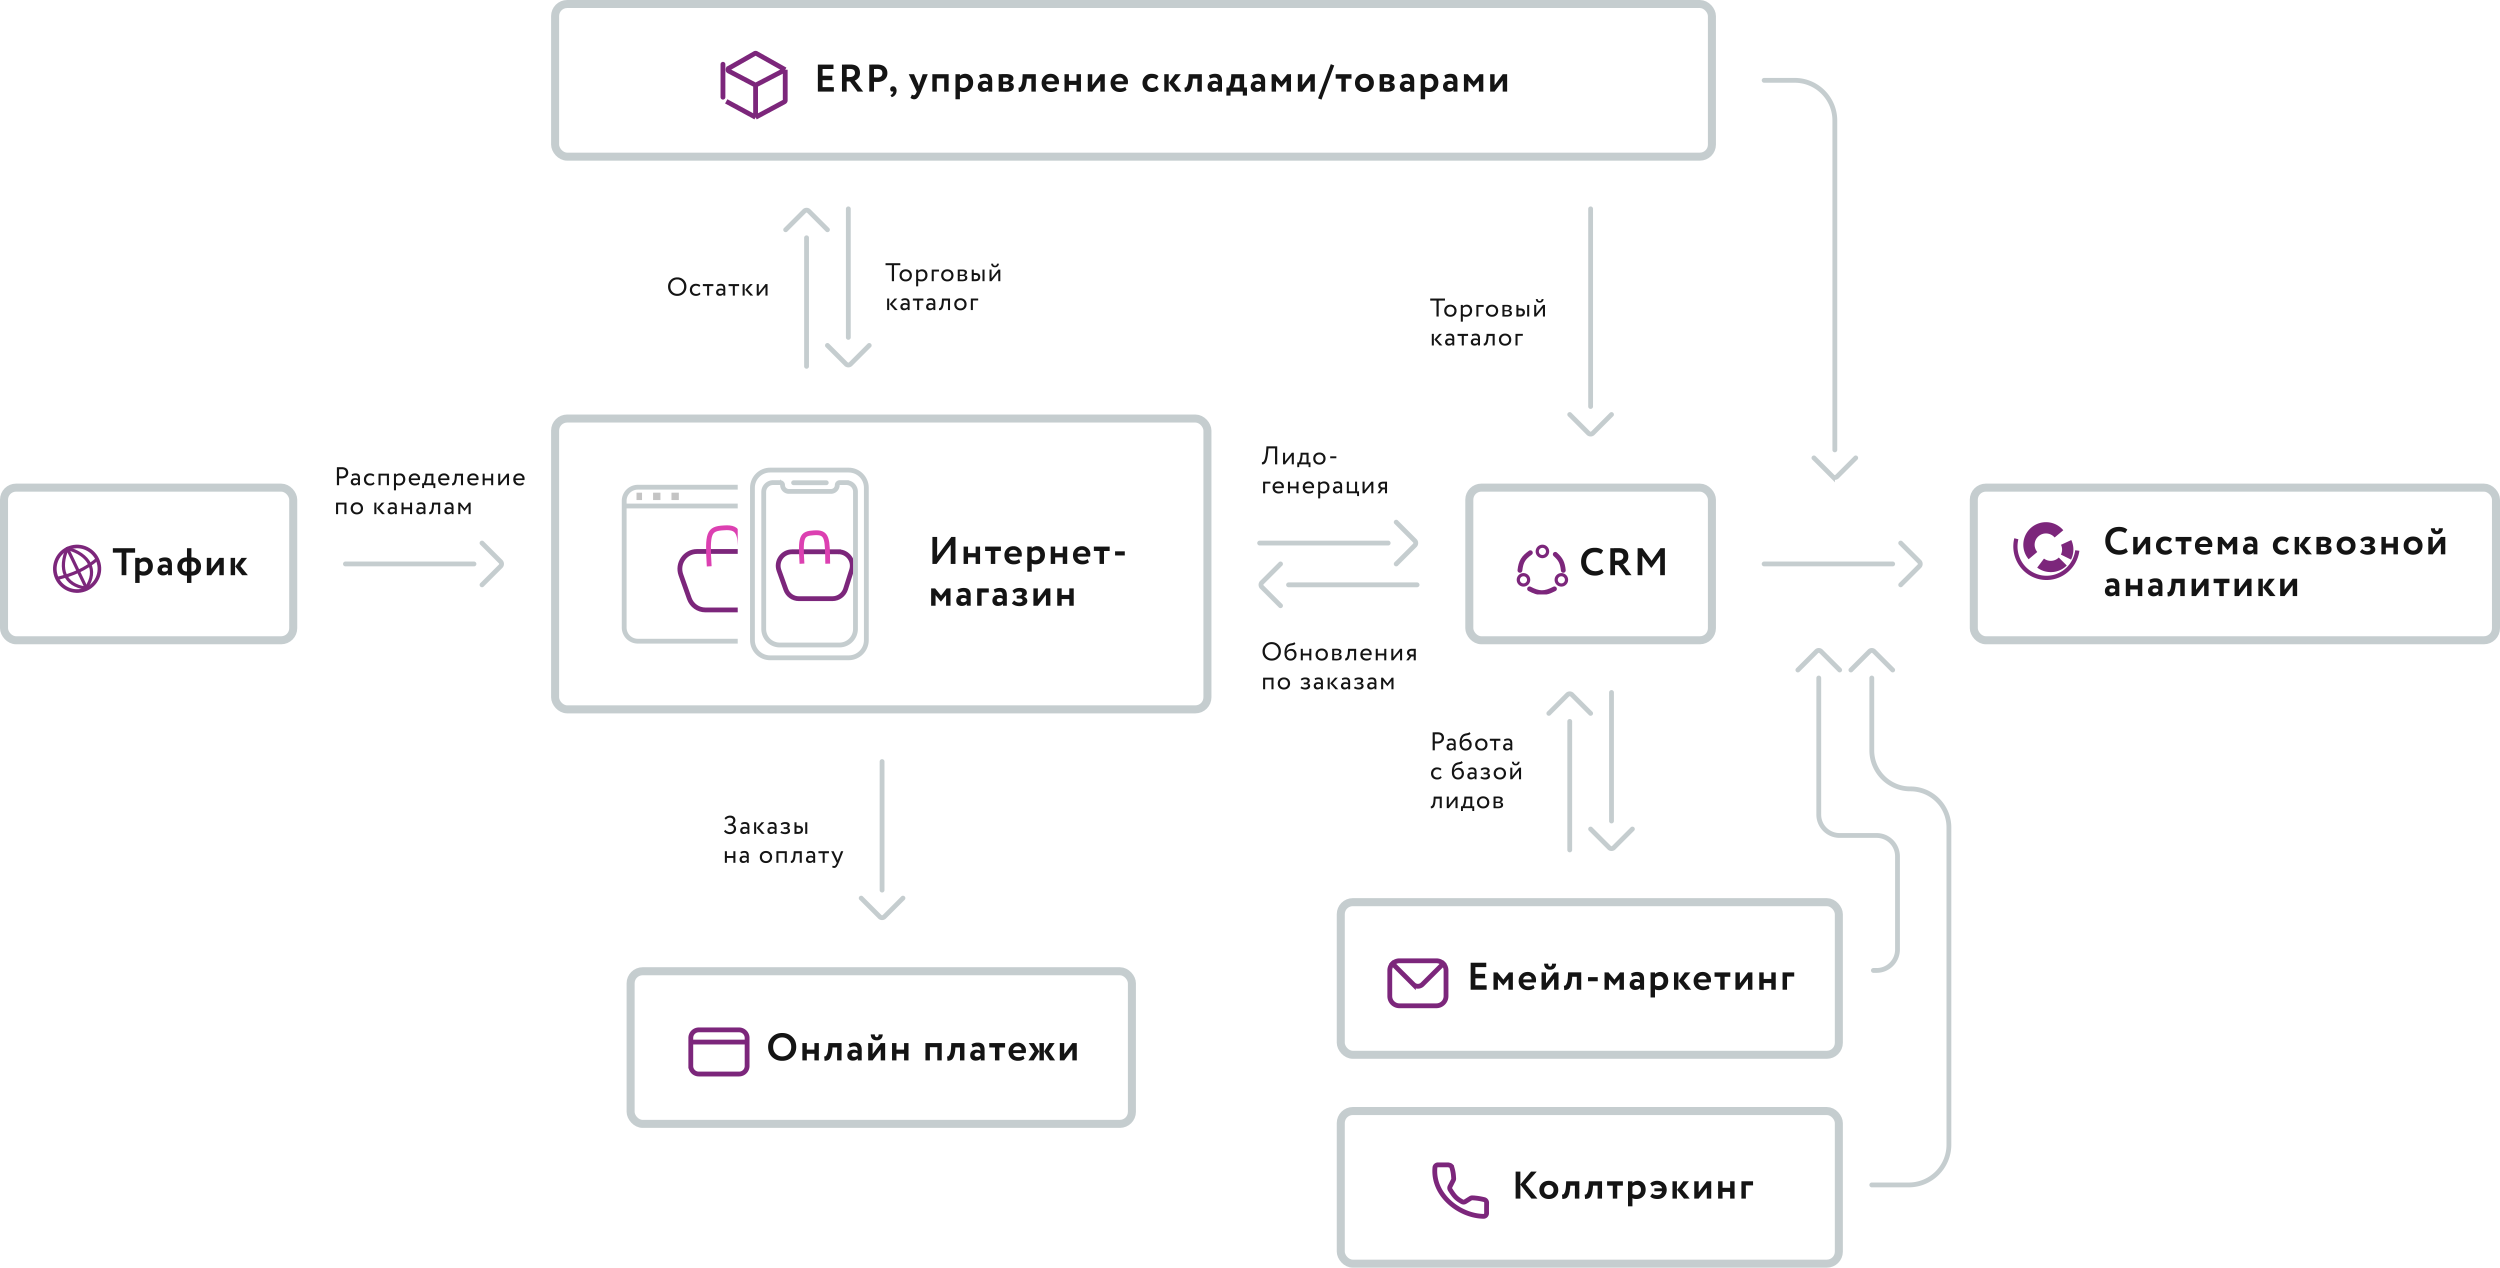 <svg width="1556" height="789" viewBox="0 0 1556 789" fill="none" xmlns="http://www.w3.org/2000/svg"><rect x="914.5" y="303.5" width="151" height="95" rx="7.5" stroke="#C5CDCF" stroke-width="5"/><g clip-path="url(#clip0)" filter="url(#filter0_d)" stroke="#7C267B"><path d="M949 363.5c5.889 3.126 9.278 3.21 15.5 0m.5-21.5c3.377 3.034 4.49 5.199 5 10" stroke-width="3" stroke-linecap="round"/><path d="M957 343.421a3.21 3.21 0 100-6.421 3.21 3.21 0 000 6.421zm-11.789 17.684a3.21 3.21 0 100-6.42 3.21 3.21 0 000 6.42zm23.578 0a3.21 3.21 0 10.002-6.42 3.21 3.21 0 00-.002 6.42z" stroke-width="2"/><path d="M949.5 341c-4.327 3.091-5.865 5.423-6.5 11" stroke-width="3" stroke-linecap="round"/></g><path d="M996.992 354.16l1.128 2.208c-.528.56-1.288 1.016-2.28 1.368a9.055 9.055 0 01-3.096.528c-2.576 0-4.664-.792-6.264-2.376-1.6-1.584-2.4-3.68-2.4-6.288 0-2.512.76-4.584 2.28-6.216 1.52-1.632 3.624-2.448 6.312-2.448 2.16 0 3.864.568 5.112 1.704l-1.32 2.184c-1.136-.752-2.4-1.128-3.792-1.128-1.584 0-2.896.536-3.936 1.608-1.024 1.072-1.536 2.504-1.536 4.296 0 1.744.536 3.168 1.608 4.272 1.088 1.088 2.488 1.632 4.2 1.632 1.488 0 2.816-.448 3.984-1.344zm8.218 3.84h-2.96v-16.8c.36 0 1.26-.008 2.72-.024 1.47-.016 2.27-.024 2.4-.024 4.06 0 6.09 1.728 6.09 5.184 0 1.296-.33 2.352-.98 3.168-.66.8-1.41 1.344-2.26 1.632l5.26 6.864h-3.58l-4.63-6.288h-2.06V358zm2.01-14.088c-.29 0-.96.016-2.01.048v4.992h1.92c.91 0 1.67-.224 2.28-.672.62-.464.93-1.104.93-1.92 0-1.632-1.04-2.448-3.12-2.448zM1019.25 358v-16.8h2.98l5.73 7.848 5.48-7.848h2.78V358h-2.93v-12.144l-5.3 7.464h-.43l-5.36-7.392V358h-2.95z" fill="#141414"/><path d="M215 351h80m5 13l11.586-11.586a2 2 0 000-2.828L300 338m798 13h80m5 13l11.59-11.586c.78-.781.78-2.047 0-2.828L1183 338M549 474v80m-13 5l11.586 11.586a2 2 0 002.828 0L562 559" stroke="#C5CDCF" stroke-width="3" stroke-linecap="round"/><rect x="2.5" y="303.5" width="180" height="95" rx="7.5" stroke="#C5CDCF" stroke-width="5"/><path d="M70.24 343.96v-2.76h13.848v2.76H78.64V358h-2.952v-14.04H70.24zm13.91 18.84v-15.6h2.76v1.032c.352-.368.824-.672 1.416-.912a4.898 4.898 0 011.92-.384c1.472 0 2.656.512 3.552 1.536.896 1.024 1.344 2.344 1.344 3.96 0 1.68-.528 3.072-1.584 4.176s-2.432 1.656-4.128 1.656c-1.072 0-1.912-.176-2.52-.528v5.064h-2.76zm5.232-13.272c-.944 0-1.768.392-2.472 1.176v4.368c.64.416 1.4.624 2.28.624.928 0 1.664-.296 2.208-.888.544-.608.816-1.376.816-2.304 0-.88-.248-1.592-.744-2.136-.496-.56-1.192-.84-2.088-.84zm10.19.456l-.695-2.016a7.386 7.386 0 013.816-1.032c1.536 0 2.64.376 3.312 1.128.672.752 1.008 1.872 1.008 3.36V358h-2.4v-1.248c-.656.928-1.72 1.392-3.192 1.392-1.008 0-1.824-.296-2.448-.888-.624-.592-.936-1.4-.936-2.424 0-1.136.368-2 1.104-2.592.736-.608 1.68-.912 2.832-.912.992 0 1.808.232 2.448.696.032-.944-.104-1.64-.408-2.088-.304-.464-.84-.696-1.608-.696-.8 0-1.744.248-2.832.744zm2.761 5.832c.928 0 1.624-.328 2.088-.984v-1.104c-.464-.352-1.096-.528-1.896-.528-.496 0-.912.12-1.248.36-.32.224-.48.552-.48.984 0 .4.144.712.432.936.288.224.656.336 1.104.336zm14.037 6.984v-4.536h-.144c-1.84 0-3.28-.528-4.32-1.584-1.024-1.056-1.536-2.416-1.536-4.08 0-1.552.52-2.88 1.56-3.984 1.056-1.12 2.48-1.68 4.272-1.68h.168V341.2h2.76v5.736h.192c1.808 0 3.224.536 4.248 1.608 1.04 1.056 1.56 2.408 1.56 4.056 0 1.68-.496 3.048-1.488 4.104-.992 1.04-2.432 1.56-4.32 1.56h-.192v4.536h-2.76zm2.952-13.272h-.192v6.168h.096c.96 0 1.688-.28 2.184-.84.512-.56.768-1.312.768-2.256 0-.864-.248-1.592-.744-2.184-.48-.592-1.184-.888-2.112-.888zm-6 3.072c0 .928.256 1.68.768 2.256.512.56 1.248.84 2.208.84h.072v-6.168h-.192c-.96 0-1.68.288-2.16.864-.464.576-.696 1.312-.696 2.208zm18.157 5.4h-2.76v-10.8h2.76v6.84l5.04-6.84h2.76V358h-2.76v-6.84l-5.04 6.84zm22.304-10.8l-4.152 5.136 4.656 5.664h-3.6l-4.272-5.448 3.888-5.352h3.48zM143.559 358v-10.8h2.76V358h-2.76z" fill="#141414"/><g clip-path="url(#clip1)" filter="url(#filter1_d)"><path d="M39.44 339.441l11.496 23.901m-12.031-25.015c-5.47 12.71-1.838 22.773 11.362 24.704m-17.94-5.936c10.39-2.603 17.257-5.479 25.346-12.19" stroke="#7C267B" stroke-width="2"/><path d="M38.905 338.327c13.605 3.669 19.171 13.617 11.784 24.501" stroke="#7C267B" stroke-width="2" stroke-linecap="round"/><path d="M58.518 344.498c3.59 7.466.45 16.429-7.016 20.02-7.466 3.591-16.429.449-20.02-7.016-3.59-7.466-.45-16.429 7.017-20.02 7.465-3.59 16.428-.449 20.019 7.016zM33.51 356.526c3.052 6.346 10.67 9.016 17.016 5.964 6.346-3.052 9.016-10.671 5.964-17.016-3.052-6.346-10.67-9.016-17.016-5.964-6.346 3.052-9.016 10.671-5.964 17.016z" fill="#7C267B"/></g><path d="M211.04 302h-1.36v-11.2c.203 0 .677-.005 1.424-.016.757-.011 1.259-.016 1.504-.016 1.472 0 2.528.331 3.168.992.651.651.976 1.477.976 2.48 0 .981-.352 1.813-1.056 2.496-.693.683-1.685 1.024-2.976 1.024-.619 0-1.179-.021-1.68-.064V302zm1.696-9.952c-.427 0-.992.011-1.696.032v4.32c.608.053 1.152.08 1.632.08.821 0 1.467-.197 1.936-.592.469-.405.704-.96.704-1.664 0-.683-.213-1.216-.64-1.6-.427-.384-1.072-.576-1.936-.576zm6.475 4.272l-.336-1.024c.704-.437 1.504-.656 2.4-.656.992 0 1.701.245 2.128.736.427.491.64 1.227.64 2.208V302h-1.216v-.928c-.555.693-1.323 1.04-2.304 1.04-.661 0-1.195-.197-1.6-.592-.405-.405-.608-.949-.608-1.632 0-.715.251-1.275.752-1.68.512-.405 1.168-.608 1.968-.608.768 0 1.365.155 1.792.464 0-.768-.107-1.339-.32-1.712-.213-.373-.651-.56-1.312-.56-.651 0-1.312.176-1.984.528zm1.76 4.64c.715 0 1.333-.309 1.856-.928v-.912c-.448-.32-.987-.48-1.616-.48-.427 0-.789.101-1.088.304-.299.203-.448.496-.448.88 0 .352.112.629.336.832.235.203.555.304.96.304zm11.551-.928l.608.928a2.952 2.952 0 01-1.184.896 4.097 4.097 0 01-1.584.304c-1.152 0-2.085-.341-2.8-1.024-.704-.693-1.056-1.605-1.056-2.736 0-1.056.347-1.947 1.04-2.672.694-.725 1.563-1.088 2.608-1.088 1.259 0 2.203.315 2.832.944l-.592 1.008c-.544-.501-1.232-.752-2.064-.752-.672 0-1.253.245-1.744.736-.48.48-.72 1.088-.72 1.824 0 .768.246 1.387.736 1.856.502.469 1.12.704 1.856.704.832 0 1.52-.309 2.064-.928zm8.277 1.968v-6h-3.92v6h-1.28v-7.2h6.48v7.2h-1.28zm4.397 3.2v-10.4h1.28v.848c.256-.299.602-.539 1.04-.72a3.537 3.537 0 011.408-.288c1.013 0 1.818.341 2.416 1.024.608.672.912 1.547.912 2.624 0 1.109-.347 2.032-1.04 2.768-.694.736-1.595 1.104-2.704 1.104-.854 0-1.531-.165-2.032-.496v3.536h-1.28zm3.36-9.36c-.854 0-1.547.331-2.08.992v3.568c.554.373 1.194.56 1.92.56.757 0 1.36-.245 1.808-.736.458-.491.688-1.12.688-1.888 0-.747-.208-1.349-.624-1.808-.416-.459-.987-.688-1.712-.688zm12.01 4.368l.4 1.008c-.693.629-1.594.944-2.704.944-1.162 0-2.096-.341-2.8-1.024-.704-.683-1.056-1.595-1.056-2.736 0-1.088.331-1.984.992-2.688.662-.715 1.568-1.072 2.72-1.072.95 0 1.744.309 2.384.928.64.608.96 1.397.96 2.368 0 .331-.026.619-.08.864h-5.536c.054.672.304 1.2.752 1.584.459.384 1.046.576 1.76.576.939 0 1.675-.251 2.208-.752zm-2.512-4.368c-.64 0-1.162.181-1.568.544-.405.352-.645.811-.72 1.376h4.368c-.032-.597-.234-1.067-.608-1.408-.362-.341-.853-.512-1.472-.512zm4.672 7.92v-2.96h.896c.256-.32.485-.848.688-1.584.213-.736.352-1.573.416-2.512l.112-1.904h4.912v6h1.2v2.96h-1.2V302h-5.824v1.76h-1.2zm3.232-6.56a11.58 11.58 0 01-.4 2.24c-.192.651-.384 1.104-.576 1.36h3.488V296h-2.432l-.08 1.2zm12.865 3.008l.4 1.008c-.694.629-1.595.944-2.704.944-1.163 0-2.096-.341-2.8-1.024-.704-.683-1.056-1.595-1.056-2.736 0-1.088.33-1.984.992-2.688.661-.715 1.568-1.072 2.72-1.072.949 0 1.744.309 2.384.928.64.608.96 1.397.96 2.368 0 .331-.027.619-.08.864h-5.536c.053.672.304 1.2.752 1.584.458.384 1.045.576 1.76.576.938 0 1.674-.251 2.208-.752zm-2.512-4.368c-.64 0-1.163.181-1.568.544-.406.352-.646.811-.72 1.376h4.368c-.032-.597-.235-1.067-.608-1.408-.363-.341-.854-.512-1.472-.512zm10.591 6.16v-5.92h-2.528l-.08 1.216c-.064.8-.16 1.493-.288 2.08-.128.576-.277 1.04-.448 1.392a2.41 2.41 0 01-.592.816 2.007 2.007 0 01-.72.416 3.372 3.372 0 01-.848.096l-.096-1.248a.845.845 0 00.368-.048c.128-.053.267-.16.416-.32.16-.16.299-.373.416-.64.128-.267.24-.64.336-1.12.107-.491.176-1.051.208-1.68l.128-2.24h5.008v7.2h-1.28zm10.067-1.792l.4 1.008c-.693.629-1.594.944-2.704.944-1.162 0-2.096-.341-2.8-1.024-.704-.683-1.056-1.595-1.056-2.736 0-1.088.331-1.984.992-2.688.662-.715 1.568-1.072 2.72-1.072.95 0 1.744.309 2.384.928.64.608.96 1.397.96 2.368 0 .331-.026.619-.08.864h-5.536c.054.672.304 1.2.752 1.584.459.384 1.046.576 1.76.576.939 0 1.675-.251 2.208-.752zm-2.512-4.368c-.64 0-1.162.181-1.568.544-.405.352-.645.811-.72 1.376h4.368c-.032-.597-.234-1.067-.608-1.408-.362-.341-.853-.512-1.472-.512zm11.225 6.16v-3.04h-4V302h-1.28v-7.2h1.28v2.96h4v-2.96h1.28v7.2h-1.28zm5.675 0h-1.28v-7.2h1.28v5.36l4.16-5.36h1.28v7.2h-1.28v-5.36l-4.16 5.36zm14.247-1.792l.4 1.008c-.693.629-1.595.944-2.704.944-1.163 0-2.096-.341-2.8-1.024-.704-.683-1.056-1.595-1.056-2.736 0-1.088.331-1.984.992-2.688.661-.715 1.568-1.072 2.72-1.072.949 0 1.744.309 2.384.928.64.608.96 1.397.96 2.368 0 .331-.027.619-.08.864h-5.536c.053.672.304 1.2.752 1.584.459.384 1.045.576 1.76.576.939 0 1.675-.251 2.208-.752zm-2.512-4.368c-.64 0-1.163.181-1.568.544-.405.352-.645.811-.72 1.376h4.368c-.032-.597-.235-1.067-.608-1.408-.363-.341-.853-.512-1.472-.512zM214.352 320v-6h-3.92v6h-1.28v-7.2h6.48v7.2h-1.28zm4.973-.896c-.704-.715-1.056-1.616-1.056-2.704s.352-1.984 1.056-2.688c.715-.715 1.643-1.072 2.784-1.072 1.141 0 2.064.357 2.768 1.072.715.704 1.072 1.6 1.072 2.688s-.357 1.989-1.072 2.704c-.704.704-1.627 1.056-2.768 1.056-1.141 0-2.069-.352-2.784-1.056zm.304-2.704c0 .747.229 1.36.688 1.84.469.48 1.067.72 1.792.72.725 0 1.317-.235 1.776-.704.469-.48.704-1.099.704-1.856 0-.747-.235-1.36-.704-1.84-.459-.48-1.051-.72-1.776-.72-.715 0-1.307.24-1.776.72-.469.469-.704 1.083-.704 1.84zm19.664-3.6l-3.152 3.44 3.456 3.76h-1.776l-3.248-3.68 3.041-3.52h1.679zm-6.304 7.2v-7.2h1.28v7.2h-1.28zm9.153-5.68l-.336-1.024c.704-.437 1.504-.656 2.4-.656.992 0 1.702.245 2.128.736.427.491.64 1.227.64 2.208V320h-1.216v-.928c-.554.693-1.322 1.04-2.304 1.04-.661 0-1.194-.197-1.6-.592-.405-.405-.608-.949-.608-1.632 0-.715.251-1.275.752-1.68.512-.405 1.168-.608 1.968-.608.768 0 1.366.155 1.792.464 0-.768-.106-1.339-.32-1.712-.213-.373-.65-.56-1.312-.56-.65 0-1.312.176-1.984.528zm1.76 4.64c.715 0 1.334-.309 1.856-.928v-.912c-.448-.32-.986-.48-1.616-.48-.426 0-.789.101-1.088.304-.298.203-.448.496-.448.88 0 .352.112.629.336.832.235.203.555.304.96.304zm11.296 1.04v-3.04h-4V320h-1.28v-7.2h1.28v2.96h4v-2.96h1.28v7.2h-1.28zm4.779-5.68l-.336-1.024c.704-.437 1.504-.656 2.4-.656.992 0 1.701.245 2.128.736.426.491.64 1.227.64 2.208V320h-1.216v-.928c-.555.693-1.323 1.04-2.304 1.04-.662 0-1.195-.197-1.6-.592-.406-.405-.608-.949-.608-1.632 0-.715.25-1.275.752-1.68.512-.405 1.168-.608 1.968-.608.768 0 1.365.155 1.792.464 0-.768-.107-1.339-.32-1.712-.214-.373-.651-.56-1.312-.56-.651 0-1.312.176-1.984.528zm1.76 4.64c.714 0 1.333-.309 1.856-.928v-.912c-.448-.32-.987-.48-1.616-.48-.427 0-.79.101-1.088.304-.299.203-.448.496-.448.88 0 .352.112.629.336.832.234.203.554.304.96.304zM272.68 320v-5.92h-2.528l-.08 1.216c-.064.8-.16 1.493-.288 2.08-.128.576-.277 1.04-.448 1.392a2.41 2.41 0 01-.592.816 2.007 2.007 0 01-.72.416 3.372 3.372 0 01-.848.096l-.096-1.248a.845.845 0 00.368-.048c.128-.053.267-.16.416-.32.16-.16.299-.373.416-.64.128-.267.24-.64.336-1.12.107-.491.176-1.051.208-1.68l.128-2.24h5.008v7.2h-1.28zm4.772-5.68l-.336-1.024c.704-.437 1.504-.656 2.4-.656.992 0 1.701.245 2.128.736.426.491.64 1.227.64 2.208V320h-1.216v-.928c-.555.693-1.323 1.04-2.304 1.04-.662 0-1.195-.197-1.6-.592-.406-.405-.608-.949-.608-1.632 0-.715.25-1.275.752-1.68.512-.405 1.168-.608 1.968-.608.768 0 1.365.155 1.792.464 0-.768-.107-1.339-.32-1.712-.214-.373-.651-.56-1.312-.56-.651 0-1.312.176-1.984.528zm1.76 4.64c.714 0 1.333-.309 1.856-.928v-.912c-.448-.32-.987-.48-1.616-.48-.427 0-.79.101-1.088.304-.299.203-.448.496-.448.88 0 .352.112.629.336.832.234.203.554.304.96.304zm6.015 1.04v-7.2h1.168l2.768 3.568 2.624-3.568h1.136v7.2h-1.28v-5.248l-2.496 3.344h-.048l-2.592-3.344V320h-1.28z" fill="#141414"/><path d="M528 130v80m-13 5l11.586 11.586a2 2 0 002.828 0L541 215m-39 13v-80m13-5l-11.586-11.586a2 2 0 00-2.828 0L489 143" stroke="#C5CDCF" stroke-width="3" stroke-linecap="round"/><path d="M415.8 178.4c0-1.632.539-2.997 1.616-4.096 1.077-1.109 2.443-1.664 4.096-1.664 1.643 0 3.003.539 4.08 1.616 1.088 1.077 1.632 2.459 1.632 4.144 0 1.653-.544 3.029-1.632 4.128-1.088 1.088-2.448 1.632-4.08 1.632-1.643 0-3.008-.539-4.096-1.616-1.077-1.077-1.616-2.459-1.616-4.144zm1.44 0c0 1.269.411 2.336 1.232 3.2.821.853 1.835 1.28 3.04 1.28 1.259 0 2.283-.427 3.072-1.28.8-.853 1.2-1.92 1.2-3.2 0-1.291-.411-2.357-1.232-3.2-.821-.853-1.835-1.28-3.04-1.28-1.227 0-2.245.421-3.056 1.264-.811.843-1.216 1.915-1.216 3.216zm18.139 3.632l.608.928a2.966 2.966 0 01-1.184.896 4.104 4.104 0 01-1.584.304c-1.152 0-2.086-.341-2.8-1.024-.704-.693-1.056-1.605-1.056-2.736 0-1.056.346-1.947 1.04-2.672.693-.725 1.562-1.088 2.608-1.088 1.258 0 2.202.315 2.832.944l-.592 1.008c-.544-.501-1.232-.752-2.064-.752-.672 0-1.254.245-1.744.736-.48.48-.72 1.088-.72 1.824 0 .768.245 1.387.736 1.856.501.469 1.12.704 1.856.704.832 0 1.52-.309 2.064-.928zm2.07-3.952v-1.28h6.56v1.28h-2.64V184h-1.28v-5.92h-2.64zm9.143.24l-.336-1.024c.704-.437 1.504-.656 2.4-.656.992 0 1.702.245 2.128.736.427.491.64 1.227.64 2.208V184h-1.216v-.928c-.554.693-1.322 1.04-2.304 1.04-.661 0-1.194-.197-1.6-.592-.405-.405-.608-.949-.608-1.632 0-.715.251-1.275.752-1.68.512-.405 1.168-.608 1.968-.608.768 0 1.366.155 1.792.464 0-.768-.106-1.339-.32-1.712-.213-.373-.65-.56-1.312-.56-.65 0-1.312.176-1.984.528zm1.76 4.64c.715 0 1.334-.309 1.856-.928v-.912c-.448-.32-.986-.48-1.616-.48-.426 0-.789.101-1.088.304-.298.203-.448.496-.448.88 0 .352.112.629.336.832.235.203.555.304.96.304zm5.104-4.88v-1.28h6.56v1.28h-2.64V184h-1.28v-5.92h-2.64zm15.063-1.28l-3.152 3.44 3.456 3.76h-1.776l-3.248-3.68 3.04-3.52h1.68zm-6.304 7.2v-7.2h1.28v7.2h-1.28zm10.048 0h-1.28v-7.2h1.28v5.36l4.16-5.36h1.28v7.2h-1.28v-5.36l-4.16 5.36zm78.897-18.92v-1.28h9.2v1.28h-3.92V175h-1.36v-9.92h-3.92zm9.774 9.024c-.704-.715-1.056-1.616-1.056-2.704s.352-1.984 1.056-2.688c.715-.715 1.643-1.072 2.784-1.072 1.142 0 2.064.357 2.768 1.072.715.704 1.072 1.6 1.072 2.688s-.357 1.989-1.072 2.704c-.704.704-1.626 1.056-2.768 1.056-1.141 0-2.069-.352-2.784-1.056zm.304-2.704c0 .747.23 1.36.688 1.84.47.48 1.067.72 1.792.72.726 0 1.318-.235 1.776-.704.47-.48.704-1.099.704-1.856 0-.747-.234-1.36-.704-1.84-.458-.48-1.05-.72-1.776-.72-.714 0-1.306.24-1.776.72-.469.469-.704 1.083-.704 1.84zm8.967 6.8v-10.4h1.28v.848c.256-.299.603-.539 1.04-.72a3.537 3.537 0 011.408-.288c1.013 0 1.819.341 2.416 1.024.608.672.912 1.547.912 2.624 0 1.109-.347 2.032-1.04 2.768-.693.736-1.595 1.104-2.704 1.104-.853 0-1.531-.165-2.032-.496v3.536h-1.28zm3.36-9.36c-.853 0-1.547.331-2.08.992v3.568c.555.373 1.195.56 1.92.56.757 0 1.36-.245 1.808-.736.459-.491.688-1.12.688-1.888 0-.747-.208-1.349-.624-1.808-.416-.459-.987-.688-1.712-.688zm6.331 6.16v-7.2h4.56v1.2h-3.28v6h-1.28zm6.938-.896c-.704-.715-1.056-1.616-1.056-2.704s.352-1.984 1.056-2.688c.715-.715 1.643-1.072 2.784-1.072 1.142 0 2.064.357 2.768 1.072.715.704 1.072 1.6 1.072 2.688s-.357 1.989-1.072 2.704c-.704.704-1.626 1.056-2.768 1.056-1.141 0-2.069-.352-2.784-1.056zm.304-2.704c0 .747.23 1.36.688 1.84.47.48 1.067.72 1.792.72.726 0 1.318-.235 1.776-.704.47-.48.704-1.099.704-1.856 0-.747-.234-1.36-.704-1.84-.458-.48-1.05-.72-1.776-.72-.714 0-1.306.24-1.776.72-.469.469-.704 1.083-.704 1.84zm8.967 3.6v-7.2c.171 0 .549-.011 1.136-.032a43.635 43.635 0 011.472-.032c2.069 0 3.104.619 3.104 1.856 0 .427-.133.795-.4 1.104-.267.299-.613.48-1.04.544v.032c1.12.203 1.68.768 1.68 1.696 0 1.397-1.104 2.096-3.312 2.096-.32 0-.789-.011-1.408-.032a46.49 46.49 0 00-1.232-.032zm2.816-3.232h-1.536v2.208c.768.032 1.259.048 1.472.048 1.227 0 1.84-.384 1.84-1.152 0-.736-.592-1.104-1.776-1.104zm-.112-2.992c-.309 0-.784.016-1.424.048v2.144h1.616c.437 0 .789-.101 1.056-.304a.972.972 0 00.4-.816c0-.715-.549-1.072-1.648-1.072zm6.002 6.224v-7.2h1.28v2.16h1.184c1.024 0 1.755.235 2.192.704.438.459.656 1.051.656 1.776 0 .725-.24 1.333-.72 1.824-.469.491-1.226.736-2.272.736h-2.32zm6.688 0v-7.2h1.28v7.2h-1.28zm-4.464-3.84h-.944v2.64h.928c.619 0 1.062-.107 1.328-.32.278-.224.416-.555.416-.992 0-.885-.576-1.328-1.728-1.328zm10.122 3.84h-1.28v-7.2h1.28v5.36l4.16-5.36h1.28v7.2h-1.28v-5.36l-4.16 5.36zm-.256-10.88h1.2c.064.843.475 1.264 1.232 1.264.715 0 1.104-.421 1.168-1.264h1.2c0 .64-.219 1.173-.656 1.6-.437.427-1.008.64-1.712.64-.768 0-1.365-.208-1.792-.624-.427-.416-.64-.955-.64-1.616zm-58.445 21.68l-3.152 3.44 3.456 3.76h-1.776l-3.248-3.68 3.04-3.52h1.68zm-6.304 7.2v-7.2h1.28v7.2h-1.28zm9.153-5.68l-.336-1.024c.704-.437 1.504-.656 2.4-.656.992 0 1.701.245 2.128.736.426.491.64 1.227.64 2.208V193h-1.216v-.928c-.555.693-1.323 1.04-2.304 1.04-.662 0-1.195-.197-1.6-.592-.406-.405-.608-.949-.608-1.632 0-.715.25-1.275.752-1.68.512-.405 1.168-.608 1.968-.608.768 0 1.365.155 1.792.464 0-.768-.107-1.339-.32-1.712-.214-.373-.651-.56-1.312-.56-.651 0-1.312.176-1.984.528zm1.76 4.64c.714 0 1.333-.309 1.856-.928v-.912c-.448-.32-.987-.48-1.616-.48-.427 0-.79.101-1.088.304-.299.203-.448.496-.448.88 0 .352.112.629.336.832.234.203.554.304.96.304zm5.103-4.88v-1.28h6.56v1.28h-2.64V193h-1.28v-5.92h-2.64zm9.143.24l-.336-1.024c.704-.437 1.504-.656 2.4-.656.992 0 1.701.245 2.128.736.427.491.64 1.227.64 2.208V193h-1.216v-.928c-.555.693-1.323 1.04-2.304 1.04-.661 0-1.195-.197-1.6-.592-.405-.405-.608-.949-.608-1.632 0-.715.251-1.275.752-1.68.512-.405 1.168-.608 1.968-.608.768 0 1.365.155 1.792.464 0-.768-.107-1.339-.32-1.712-.213-.373-.651-.56-1.312-.56-.651 0-1.312.176-1.984.528zm1.76 4.64c.715 0 1.333-.309 1.856-.928v-.912c-.448-.32-.987-.48-1.616-.48-.427 0-.789.101-1.088.304-.299.203-.448.496-.448.88 0 .352.112.629.336.832.235.203.555.304.96.304zm10.943 1.04v-5.92h-2.528l-.08 1.216c-.064.8-.16 1.493-.288 2.08-.128.576-.277 1.04-.448 1.392a2.41 2.41 0 01-.592.816 1.99 1.99 0 01-.72.416 3.372 3.372 0 01-.848.096l-.096-1.248a.845.845 0 00.368-.048c.128-.053.267-.16.416-.32.16-.16.299-.373.416-.64.128-.267.24-.64.336-1.12.107-.491.176-1.051.208-1.68l.128-2.24h5.008v7.2h-1.28zm4.964-.896c-.704-.715-1.056-1.616-1.056-2.704s.352-1.984 1.056-2.688c.715-.715 1.643-1.072 2.784-1.072 1.141 0 2.064.357 2.768 1.072.715.704 1.072 1.6 1.072 2.688s-.357 1.989-1.072 2.704c-.704.704-1.627 1.056-2.768 1.056-1.141 0-2.069-.352-2.784-1.056zm.304-2.704c0 .747.229 1.36.688 1.84.469.48 1.067.72 1.792.72.725 0 1.317-.235 1.776-.704.469-.48.704-1.099.704-1.856 0-.747-.235-1.36-.704-1.84-.459-.48-1.051-.72-1.776-.72-.715 0-1.307.24-1.776.72-.469.469-.704 1.083-.704 1.84zm8.967 3.6v-7.2h4.56v1.2h-3.28v6h-1.28zm189.327 96v-9.92h-4.064l-.192 2.112c-.128 1.387-.293 2.576-.496 3.568-.203.981-.421 1.755-.656 2.32-.235.565-.512 1.003-.832 1.312-.309.309-.613.501-.912.576-.299.075-.64.085-1.024.032l.016-1.36c.203.021.384.005.544-.048.16-.053.352-.219.576-.496.235-.288.437-.688.608-1.2.181-.512.357-1.269.528-2.272.171-1.003.304-2.197.4-3.584l.16-2.24h6.704V289h-1.36zm6.265 0h-1.28v-7.2h1.28v5.36l4.16-5.36h1.28v7.2h-1.28v-5.36l-4.16 5.36zm7.575 1.76v-2.96h.896c.256-.32.486-.848.688-1.584.214-.736.352-1.573.416-2.512l.112-1.904h4.912v6h1.2v2.96h-1.2V289h-5.824v1.76h-1.2zm3.232-6.56a11.505 11.505 0 01-.4 2.24c-.192.651-.384 1.104-.576 1.36h3.488V283h-2.432l-.08 1.2zm7.761 3.904c-.704-.715-1.056-1.616-1.056-2.704s.352-1.984 1.056-2.688c.715-.715 1.643-1.072 2.784-1.072 1.142 0 2.064.357 2.768 1.072.715.704 1.072 1.6 1.072 2.688s-.357 1.989-1.072 2.704c-.704.704-1.626 1.056-2.768 1.056-1.141 0-2.069-.352-2.784-1.056zm.304-2.704c0 .747.23 1.36.688 1.84.47.48 1.067.72 1.792.72.726 0 1.318-.235 1.776-.704.47-.48.704-1.099.704-1.856 0-.747-.234-1.36-.704-1.84-.458-.48-1.05-.72-1.776-.72-.714 0-1.306.24-1.776.72-.469.469-.704 1.083-.704 1.84zm9.203-.16v-1.2h3.824v1.2h-3.824zM786.152 307v-7.2h4.56v1.2h-3.28v6h-1.28zm12.043-1.792l.4 1.008c-.694.629-1.595.944-2.704.944-1.163 0-2.096-.341-2.8-1.024-.704-.683-1.056-1.595-1.056-2.736 0-1.088.33-1.984.992-2.688.661-.715 1.568-1.072 2.72-1.072.949 0 1.744.309 2.384.928.64.608.96 1.397.96 2.368 0 .331-.027.619-.08.864h-5.536c.053.672.304 1.2.752 1.584.458.384 1.045.576 1.76.576.938 0 1.674-.251 2.208-.752zm-2.512-4.368c-.64 0-1.163.181-1.568.544-.406.352-.646.811-.72 1.376h4.368c-.032-.597-.235-1.067-.608-1.408-.363-.341-.854-.512-1.472-.512zm11.224 6.16v-3.04h-4V307h-1.28v-7.2h1.28v2.96h4v-2.96h1.28v7.2h-1.28zm10.075-1.792l.4 1.008c-.693.629-1.595.944-2.704.944-1.163 0-2.096-.341-2.8-1.024-.704-.683-1.056-1.595-1.056-2.736 0-1.088.331-1.984.992-2.688.661-.715 1.568-1.072 2.72-1.072.949 0 1.744.309 2.384.928.64.608.96 1.397.96 2.368 0 .331-.027.619-.08.864h-5.536c.053.672.304 1.2.752 1.584.459.384 1.045.576 1.76.576.939 0 1.675-.251 2.208-.752zm-2.512-4.368c-.64 0-1.163.181-1.568.544-.405.352-.645.811-.72 1.376h4.368c-.032-.597-.235-1.067-.608-1.408-.363-.341-.853-.512-1.472-.512zm5.945 9.36v-10.4h1.28v.848c.256-.299.602-.539 1.04-.72a3.537 3.537 0 011.408-.288c1.013 0 1.818.341 2.416 1.024.608.672.912 1.547.912 2.624 0 1.109-.347 2.032-1.04 2.768-.694.736-1.595 1.104-2.704 1.104-.854 0-1.531-.165-2.032-.496v3.536h-1.28zm3.36-9.36c-.854 0-1.547.331-2.08.992v3.568c.554.373 1.194.56 1.92.56.757 0 1.36-.245 1.808-.736.458-.491.688-1.12.688-1.888 0-.747-.208-1.349-.624-1.808-.416-.459-.987-.688-1.712-.688zm6.714.48l-.336-1.024c.704-.437 1.504-.656 2.4-.656.992 0 1.701.245 2.128.736.427.491.64 1.227.64 2.208V307h-1.216v-.928c-.555.693-1.323 1.04-2.304 1.04-.661 0-1.195-.197-1.6-.592-.405-.405-.608-.949-.608-1.632 0-.715.251-1.275.752-1.68.512-.405 1.168-.608 1.968-.608.768 0 1.365.155 1.792.464 0-.768-.107-1.339-.32-1.712-.213-.373-.651-.56-1.312-.56-.651 0-1.312.176-1.984.528zm1.76 4.64c.715 0 1.333-.309 1.856-.928v-.912c-.448-.32-.987-.48-1.616-.48-.427 0-.789.101-1.088.304-.299.203-.448.496-.448.88 0 .352.112.629.336.832.235.203.555.304.96.304zm6.015 1.04v-7.2h1.28v6h3.84v-6h1.28v6h1.201v2.96h-1.201V307h-6.4zm11.065 0h-1.28v-7.2h1.28v5.36l4.16-5.36h1.28v7.2h-1.28v-5.36l-4.16 5.36zm11.719-7.2h2.24v7.2h-1.28v-2.4h-1.392l-1.76 2.4h-1.552l2.08-2.72c-.416-.096-.779-.325-1.088-.688-.31-.373-.464-.837-.464-1.392 0-.693.256-1.264.768-1.712.512-.459 1.328-.688 2.448-.688zm-1.856 2.432c0 .352.138.635.416.848.277.213.586.32.928.32h1.472V301h-1.168c-.566 0-.982.117-1.248.352-.267.224-.4.517-.4.88zM890.16 187.08v-1.28h9.2v1.28h-3.92V197h-1.36v-9.92h-3.92zm9.774 9.024c-.704-.715-1.056-1.616-1.056-2.704s.352-1.984 1.056-2.688c.715-.715 1.643-1.072 2.784-1.072 1.142 0 2.064.357 2.768 1.072.715.704 1.072 1.6 1.072 2.688s-.357 1.989-1.072 2.704c-.704.704-1.626 1.056-2.768 1.056-1.141 0-2.069-.352-2.784-1.056zm.304-2.704c0 .747.23 1.36.688 1.84.47.48 1.067.72 1.792.72.726 0 1.318-.235 1.776-.704.47-.48.704-1.099.704-1.856 0-.747-.234-1.36-.704-1.84-.458-.48-1.05-.72-1.776-.72-.714 0-1.306.24-1.776.72-.469.469-.704 1.083-.704 1.84zm8.967 6.8v-10.4h1.28v.848c.256-.299.603-.539 1.04-.72a3.537 3.537 0 011.408-.288c1.013 0 1.819.341 2.416 1.024.608.672.912 1.547.912 2.624 0 1.109-.347 2.032-1.04 2.768-.693.736-1.595 1.104-2.704 1.104-.853 0-1.531-.165-2.032-.496v3.536h-1.28zm3.36-9.36c-.853 0-1.547.331-2.08.992v3.568c.555.373 1.195.56 1.92.56.757 0 1.36-.245 1.808-.736.459-.491.688-1.12.688-1.888 0-.747-.208-1.349-.624-1.808-.416-.459-.987-.688-1.712-.688zm6.331 6.16v-7.2h4.56v1.2h-3.28v6h-1.28zm6.938-.896c-.704-.715-1.056-1.616-1.056-2.704s.352-1.984 1.056-2.688c.715-.715 1.643-1.072 2.784-1.072 1.142 0 2.064.357 2.768 1.072.715.704 1.072 1.6 1.072 2.688s-.357 1.989-1.072 2.704c-.704.704-1.626 1.056-2.768 1.056-1.141 0-2.069-.352-2.784-1.056zm.304-2.704c0 .747.23 1.36.688 1.84.47.48 1.067.72 1.792.72.726 0 1.318-.235 1.776-.704.47-.48.704-1.099.704-1.856 0-.747-.234-1.36-.704-1.84-.458-.48-1.05-.72-1.776-.72-.714 0-1.306.24-1.776.72-.469.469-.704 1.083-.704 1.84zm8.967 3.6v-7.2c.171 0 .549-.011 1.136-.032a43.635 43.635 0 011.472-.032c2.069 0 3.104.619 3.104 1.856 0 .427-.133.795-.4 1.104-.267.299-.613.48-1.04.544v.032c1.12.203 1.68.768 1.68 1.696 0 1.397-1.104 2.096-3.312 2.096-.32 0-.789-.011-1.408-.032a46.49 46.49 0 00-1.232-.032zm2.816-3.232h-1.536v2.208c.768.032 1.259.048 1.472.048 1.227 0 1.84-.384 1.84-1.152 0-.736-.592-1.104-1.776-1.104zm-.112-2.992c-.309 0-.784.016-1.424.048v2.144h1.616c.437 0 .789-.101 1.056-.304a.972.972 0 00.4-.816c0-.715-.549-1.072-1.648-1.072zm6.002 6.224v-7.2h1.28v2.16h1.184c1.024 0 1.755.235 2.192.704.438.459.656 1.051.656 1.776 0 .725-.24 1.333-.72 1.824-.469.491-1.226.736-2.272.736h-2.32zm6.688 0v-7.2h1.28v7.2h-1.28zm-4.464-3.84h-.944v2.64h.928c.619 0 1.062-.107 1.328-.32.278-.224.416-.555.416-.992 0-.885-.576-1.328-1.728-1.328zm10.122 3.84h-1.28v-7.2h1.28v5.36l4.16-5.36h1.28v7.2h-1.28v-5.36l-4.16 5.36zm-.256-10.88h1.2c.064.843.475 1.264 1.232 1.264.715 0 1.104-.421 1.168-1.264h1.2c0 .64-.219 1.173-.656 1.6-.437.427-1.008.64-1.712.64-.768 0-1.365-.208-1.792-.624-.427-.416-.64-.955-.64-1.616zm-58.445 21.68l-3.152 3.44 3.456 3.76h-1.776l-3.248-3.68 3.04-3.52h1.68zm-6.304 7.2v-7.2h1.28v7.2h-1.28zm9.153-5.68l-.336-1.024c.704-.437 1.504-.656 2.4-.656.992 0 1.701.245 2.128.736.426.491.64 1.227.64 2.208V215h-1.216v-.928c-.555.693-1.323 1.04-2.304 1.04-.662 0-1.195-.197-1.6-.592-.406-.405-.608-.949-.608-1.632 0-.715.25-1.275.752-1.68.512-.405 1.168-.608 1.968-.608.768 0 1.365.155 1.792.464 0-.768-.107-1.339-.32-1.712-.214-.373-.651-.56-1.312-.56-.651 0-1.312.176-1.984.528zm1.76 4.64c.714 0 1.333-.309 1.856-.928v-.912c-.448-.32-.987-.48-1.616-.48-.427 0-.79.101-1.088.304-.299.203-.448.496-.448.88 0 .352.112.629.336.832.234.203.554.304.96.304zm5.103-4.88v-1.28h6.56v1.28h-2.64V215h-1.28v-5.92h-2.64zm9.143.24l-.336-1.024c.704-.437 1.504-.656 2.4-.656.992 0 1.701.245 2.128.736.427.491.64 1.227.64 2.208V215h-1.216v-.928c-.555.693-1.323 1.04-2.304 1.04-.661 0-1.195-.197-1.6-.592-.405-.405-.608-.949-.608-1.632 0-.715.251-1.275.752-1.68.512-.405 1.168-.608 1.968-.608.768 0 1.365.155 1.792.464 0-.768-.107-1.339-.32-1.712-.213-.373-.651-.56-1.312-.56-.651 0-1.312.176-1.984.528zm1.76 4.64c.715 0 1.333-.309 1.856-.928v-.912c-.448-.32-.987-.48-1.616-.48-.427 0-.789.101-1.088.304-.299.203-.448.496-.448.88 0 .352.112.629.336.832.235.203.555.304.96.304zm10.943 1.04v-5.92h-2.528l-.08 1.216c-.064.8-.16 1.493-.288 2.08-.128.576-.277 1.04-.448 1.392a2.41 2.41 0 01-.592.816 1.99 1.99 0 01-.72.416 3.372 3.372 0 01-.848.096l-.096-1.248a.845.845 0 00.368-.048c.128-.053.267-.16.416-.32.16-.16.299-.373.416-.64.128-.267.24-.64.336-1.12.107-.491.176-1.051.208-1.68l.128-2.24h5.008v7.2h-1.28zm4.964-.896c-.704-.715-1.056-1.616-1.056-2.704s.352-1.984 1.056-2.688c.715-.715 1.643-1.072 2.784-1.072 1.141 0 2.064.357 2.768 1.072.715.704 1.072 1.6 1.072 2.688s-.357 1.989-1.072 2.704c-.704.704-1.627 1.056-2.768 1.056-1.141 0-2.069-.352-2.784-1.056zm.304-2.704c0 .747.229 1.36.688 1.84.469.48 1.067.72 1.792.72.725 0 1.317-.235 1.776-.704.469-.48.704-1.099.704-1.856 0-.747-.235-1.36-.704-1.84-.459-.48-1.051-.72-1.776-.72-.715 0-1.307.24-1.776.72-.469.469-.704 1.083-.704 1.84zm8.967 3.6v-7.2h4.56v1.2h-3.28v6h-1.28z" fill="#141414"/><path d="M990 130v123m-13 5l11.586 11.586a2 2 0 002.828 0L1003 258" stroke="#C5CDCF" stroke-width="3" stroke-linecap="round"/><path d="M454.304 519.16c-.811 0-1.547-.171-2.208-.512-.651-.341-1.136-.757-1.456-1.248l.752-.912c.352.416.795.752 1.328 1.008s1.035.384 1.504.384c.757 0 1.371-.187 1.84-.56.469-.384.704-.912.704-1.584 0-.555-.192-.997-.576-1.328-.384-.331-.923-.496-1.616-.496h-1.296v-1.28h1.2c.491 0 .923-.176 1.296-.528.373-.363.56-.816.56-1.36 0-.587-.192-1.035-.576-1.344-.373-.32-.859-.48-1.456-.48-.992 0-1.84.416-2.544 1.248l-.8-.896c.384-.501.88-.896 1.488-1.184a4.535 4.535 0 012-.448c.981 0 1.765.261 2.352.784.597.523.896 1.253.896 2.192 0 .501-.139.987-.416 1.456a2.87 2.87 0 01-1.2 1.104v.048c.661.128 1.168.432 1.52.912.352.48.528 1.056.528 1.728 0 1.003-.373 1.803-1.12 2.4-.736.597-1.637.896-2.704.896zm7.282-5.84l-.336-1.024c.704-.437 1.504-.656 2.4-.656.992 0 1.701.245 2.128.736.427.491.64 1.227.64 2.208V519h-1.216v-.928c-.555.693-1.323 1.04-2.304 1.04-.661 0-1.195-.197-1.6-.592-.405-.405-.608-.949-.608-1.632 0-.715.251-1.275.752-1.68.512-.405 1.168-.608 1.968-.608.768 0 1.365.155 1.792.464 0-.768-.107-1.339-.32-1.712-.213-.373-.651-.56-1.312-.56-.651 0-1.312.176-1.984.528zm1.76 4.64c.715 0 1.333-.309 1.856-.928v-.912c-.448-.32-.987-.48-1.616-.48-.427 0-.789.101-1.088.304-.299.203-.448.496-.448.88 0 .352.112.629.336.832.235.203.555.304.96.304zm12.319-6.16l-3.152 3.44 3.456 3.76h-1.776l-3.248-3.68 3.04-3.52h1.68zm-6.304 7.2v-7.2h1.28v7.2h-1.28zm9.153-5.68l-.336-1.024c.704-.437 1.504-.656 2.4-.656.992 0 1.701.245 2.128.736.427.491.64 1.227.64 2.208V519h-1.216v-.928c-.555.693-1.323 1.04-2.304 1.04-.661 0-1.195-.197-1.6-.592-.405-.405-.608-.949-.608-1.632 0-.715.251-1.275.752-1.68.512-.405 1.168-.608 1.968-.608.768 0 1.365.155 1.792.464 0-.768-.107-1.339-.32-1.712-.213-.373-.651-.56-1.312-.56-.651 0-1.312.176-1.984.528zm1.76 4.64c.715 0 1.333-.309 1.856-.928v-.912c-.448-.32-.987-.48-1.616-.48-.427 0-.789.101-1.088.304-.299.203-.448.496-.448.88 0 .352.112.629.336.832.235.203.555.304.96.304zm8.4 1.2a5.948 5.948 0 01-1.728-.272c-.598-.192-1.014-.427-1.248-.704l.656-.96c.288.235.629.427 1.024.576.405.139.773.208 1.104.208.554 0 1.008-.107 1.36-.32.352-.224.528-.512.528-.864a.765.765 0 00-.384-.688c-.246-.16-.587-.24-1.024-.24h-1.216v-1.04h1.136c.362 0 .661-.096.896-.288a.941.941 0 00.352-.736.853.853 0 00-.416-.752c-.278-.192-.651-.288-1.12-.288-.768 0-1.488.267-2.16.8l-.496-.992c.288-.299.688-.533 1.2-.704a5.263 5.263 0 011.648-.256c.864 0 1.53.176 2 .528.469.341.704.811.704 1.408 0 .832-.422 1.397-1.264 1.696v.032c.48.053.848.24 1.104.56.266.32.4.699.4 1.136 0 .661-.283 1.189-.848 1.584-.566.384-1.302.576-2.208.576zm5.806-.16v-7.2h1.28v2.16h1.184c1.024 0 1.755.235 2.192.704.437.459.656 1.051.656 1.776 0 .725-.24 1.333-.72 1.824-.469.491-1.227.736-2.272.736h-2.32zm6.688 0v-7.2h1.28v7.2h-1.28zm-4.464-3.84h-.944v2.64h.928c.619 0 1.061-.107 1.328-.32.277-.224.416-.555.416-.992 0-.885-.576-1.328-1.728-1.328zM456.432 537v-3.04h-4V537h-1.28v-7.2h1.28v2.96h4v-2.96h1.28v7.2h-1.28zm4.779-5.68l-.336-1.024c.704-.437 1.504-.656 2.4-.656.992 0 1.701.245 2.128.736.427.491.64 1.227.64 2.208V537h-1.216v-.928c-.555.693-1.323 1.04-2.304 1.04-.661 0-1.195-.197-1.6-.592-.405-.405-.608-.949-.608-1.632 0-.715.251-1.275.752-1.68.512-.405 1.168-.608 1.968-.608.768 0 1.365.155 1.792.464 0-.768-.107-1.339-.32-1.712-.213-.373-.651-.56-1.312-.56-.651 0-1.312.176-1.984.528zm1.76 4.64c.715 0 1.333-.309 1.856-.928v-.912c-.448-.32-.987-.48-1.616-.48-.427 0-.789.101-1.088.304-.299.203-.448.496-.448.88 0 .352.112.629.336.832.235.203.555.304.96.304zm10.985.144c-.704-.715-1.056-1.616-1.056-2.704s.352-1.984 1.056-2.688c.715-.715 1.643-1.072 2.784-1.072 1.141 0 2.064.357 2.768 1.072.715.704 1.072 1.6 1.072 2.688s-.357 1.989-1.072 2.704c-.704.704-1.627 1.056-2.768 1.056-1.141 0-2.069-.352-2.784-1.056zm.304-2.704c0 .747.229 1.36.688 1.84.469.48 1.067.72 1.792.72.725 0 1.317-.235 1.776-.704.469-.48.704-1.099.704-1.856 0-.747-.235-1.36-.704-1.84-.459-.48-1.051-.72-1.776-.72-.715 0-1.307.24-1.776.72-.469.469-.704 1.083-.704 1.84zm14.167 3.6v-6h-3.92v6h-1.28v-7.2h6.48v7.2h-1.28zm9.325 0v-5.92h-2.528l-.08 1.216c-.064.8-.16 1.493-.288 2.08-.128.576-.277 1.04-.448 1.392a2.41 2.41 0 01-.592.816 2.007 2.007 0 01-.72.416 3.372 3.372 0 01-.848.096l-.096-1.248a.845.845 0 00.368-.048c.128-.053.267-.16.416-.32.16-.16.299-.373.416-.64.128-.267.24-.64.336-1.12.107-.491.176-1.051.208-1.68l.128-2.24h5.008v7.2h-1.28zm4.771-5.68l-.336-1.024c.704-.437 1.504-.656 2.4-.656.992 0 1.702.245 2.128.736.427.491.64 1.227.64 2.208V537h-1.216v-.928c-.554.693-1.322 1.04-2.304 1.04-.661 0-1.194-.197-1.6-.592-.405-.405-.608-.949-.608-1.632 0-.715.251-1.275.752-1.68.512-.405 1.168-.608 1.968-.608.768 0 1.366.155 1.792.464 0-.768-.106-1.339-.32-1.712-.213-.373-.65-.56-1.312-.56-.65 0-1.312.176-1.984.528zm1.76 4.64c.715 0 1.334-.309 1.856-.928v-.912c-.448-.32-.986-.48-1.616-.48-.426 0-.789.101-1.088.304-.298.203-.448.496-.448.88 0 .352.112.629.336.832.235.203.555.304.96.304zm5.104-4.88v-1.28h6.56v1.28h-2.64V537h-1.28v-5.92h-2.64zm15.49-1.28l-2.88 7.2c-.512 1.248-.965 2.091-1.36 2.528-.394.448-.858.672-1.392.672-.458 0-.912-.149-1.36-.448l.416-.976c.342.16.608.24.8.24.299 0 .566-.128.8-.384.246-.256.491-.672.736-1.248l.16-.384-3.456-7.2h1.536l2.112 4.576c.043.096.187.459.432 1.088.096-.352.208-.72.336-1.104l1.664-4.56h1.456zM893.04 467h-1.36v-11.2c.203 0 .677-.005 1.424-.016.757-.011 1.259-.016 1.504-.016 1.472 0 2.528.331 3.168.992.651.651.976 1.477.976 2.48 0 .981-.352 1.813-1.056 2.496-.693.683-1.685 1.024-2.976 1.024-.619 0-1.179-.021-1.68-.064V467zm1.696-9.952c-.427 0-.992.011-1.696.032v4.32c.608.053 1.152.08 1.632.08.821 0 1.467-.197 1.936-.592.469-.405.704-.96.704-1.664 0-.683-.213-1.216-.64-1.6-.427-.384-1.072-.576-1.936-.576zm6.475 4.272l-.336-1.024c.704-.437 1.504-.656 2.4-.656.992 0 1.701.245 2.128.736.427.491.64 1.227.64 2.208V467h-1.216v-.928c-.555.693-1.323 1.04-2.304 1.04-.661 0-1.195-.197-1.6-.592-.405-.405-.608-.949-.608-1.632 0-.715.251-1.275.752-1.68.512-.405 1.168-.608 1.968-.608.768 0 1.365.155 1.792.464 0-.768-.107-1.339-.32-1.712-.213-.373-.651-.56-1.312-.56-.651 0-1.312.176-1.984.528zm1.76 4.64c.715 0 1.333-.309 1.856-.928v-.912c-.448-.32-.987-.48-1.616-.48-.427 0-.789.101-1.088.304-.299.203-.448.496-.448.88 0 .352.112.629.336.832.235.203.555.304.96.304zm11.583-10.32l.688 1.008c-.256.352-.565.592-.928.72a7.75 7.75 0 01-1.344.32 5.371 5.371 0 00-1.392.4c-1.088.491-1.696 1.648-1.824 3.472h.032c.235-.501.614-.907 1.136-1.216a3.362 3.362 0 011.712-.464c1.024 0 1.835.325 2.432.976.608.651.912 1.52.912 2.608 0 1.024-.346 1.899-1.04 2.624-.693.715-1.578 1.072-2.656 1.072-1.173 0-2.101-.4-2.784-1.2-.682-.8-1.024-1.893-1.024-3.28 0-3.125.891-5.061 2.672-5.808a5.527 5.527 0 011.408-.4 9.678 9.678 0 001.216-.272c.31-.096.571-.283.784-.56zm-4.72 7.28c0 .917.224 1.653.672 2.208.448.555 1.03.832 1.744.832.694 0 1.259-.235 1.696-.704.448-.469.672-1.045.672-1.728 0-.725-.202-1.312-.608-1.76-.405-.459-.97-.688-1.696-.688-.64 0-1.184.181-1.632.544-.448.363-.73.795-.848 1.296zm9.356 3.184c-.704-.715-1.056-1.616-1.056-2.704s.352-1.984 1.056-2.688c.715-.715 1.643-1.072 2.784-1.072 1.142 0 2.064.357 2.768 1.072.715.704 1.072 1.6 1.072 2.688s-.357 1.989-1.072 2.704c-.704.704-1.626 1.056-2.768 1.056-1.141 0-2.069-.352-2.784-1.056zm.304-2.704c0 .747.23 1.36.688 1.84.47.48 1.067.72 1.792.72.726 0 1.318-.235 1.776-.704.47-.48.704-1.099.704-1.856 0-.747-.234-1.36-.704-1.84-.458-.48-1.05-.72-1.776-.72-.714 0-1.306.24-1.776.72-.469.469-.704 1.083-.704 1.84zm7.774-2.32v-1.28h6.56v1.28h-2.64V467h-1.28v-5.92h-2.64zm9.143.24l-.336-1.024c.704-.437 1.504-.656 2.4-.656.992 0 1.701.245 2.128.736.427.491.64 1.227.64 2.208V467h-1.216v-.928c-.555.693-1.323 1.04-2.304 1.04-.661 0-1.195-.197-1.6-.592-.405-.405-.608-.949-.608-1.632 0-.715.251-1.275.752-1.68.512-.405 1.168-.608 1.968-.608.768 0 1.365.155 1.792.464 0-.768-.107-1.339-.32-1.712-.213-.373-.651-.56-1.312-.56-.651 0-1.312.176-1.984.528zm1.76 4.64c.715 0 1.333-.309 1.856-.928v-.912c-.448-.32-.987-.48-1.616-.48-.427 0-.789.101-1.088.304-.299.203-.448.496-.448.88 0 .352.112.629.336.832.235.203.555.304.96.304zm-41.483 17.072l.608.928a2.96 2.96 0 01-1.184.896 4.104 4.104 0 01-1.584.304c-1.152 0-2.085-.341-2.8-1.024-.704-.693-1.056-1.605-1.056-2.736 0-1.056.347-1.947 1.04-2.672.693-.725 1.563-1.088 2.608-1.088 1.259 0 2.203.315 2.832.944l-.592 1.008c-.544-.501-1.232-.752-2.064-.752-.672 0-1.253.245-1.744.736-.48.48-.72 1.088-.72 1.824 0 .768.245 1.387.736 1.856.501.469 1.12.704 1.856.704.832 0 1.52-.309 2.064-.928zm13.038-9.392l.688 1.008c-.256.352-.565.592-.928.72a7.75 7.75 0 01-1.344.32 5.371 5.371 0 00-1.392.4c-1.088.491-1.696 1.648-1.824 3.472h.032c.235-.501.614-.907 1.136-1.216a3.362 3.362 0 011.712-.464c1.024 0 1.835.325 2.432.976.608.651.912 1.52.912 2.608 0 1.024-.346 1.899-1.04 2.624-.693.715-1.578 1.072-2.656 1.072-1.173 0-2.101-.4-2.784-1.2-.682-.8-1.024-1.893-1.024-3.28 0-3.125.891-5.061 2.672-5.808a5.527 5.527 0 011.408-.4 9.678 9.678 0 001.216-.272c.31-.096.571-.283.784-.56zm-4.72 7.28c0 .917.224 1.653.672 2.208.448.555 1.03.832 1.744.832.694 0 1.259-.235 1.696-.704.448-.469.672-1.045.672-1.728 0-.725-.202-1.312-.608-1.76-.405-.459-.97-.688-1.696-.688-.64 0-1.184.181-1.632.544-.448.363-.73.795-.848 1.296zm9.164-1.6l-.336-1.024c.704-.437 1.504-.656 2.4-.656.992 0 1.702.245 2.128.736.427.491.64 1.227.64 2.208V485h-1.216v-.928c-.554.693-1.322 1.04-2.304 1.04-.661 0-1.194-.197-1.6-.592-.405-.405-.608-.949-.608-1.632 0-.715.251-1.275.752-1.68.512-.405 1.168-.608 1.968-.608.768 0 1.366.155 1.792.464 0-.768-.106-1.339-.32-1.712-.213-.373-.65-.56-1.312-.56-.65 0-1.312.176-1.984.528zm1.76 4.64c.715 0 1.334-.309 1.856-.928v-.912c-.448-.32-.986-.48-1.616-.48-.426 0-.789.101-1.088.304-.298.203-.448.496-.448.88 0 .352.112.629.336.832.235.203.555.304.96.304zm8.4 1.2a5.948 5.948 0 01-1.728-.272c-.598-.192-1.014-.427-1.248-.704l.656-.96c.288.235.629.427 1.024.576.405.139.773.208 1.104.208.554 0 1.008-.107 1.36-.32.352-.224.528-.512.528-.864a.765.765 0 00-.384-.688c-.246-.16-.587-.24-1.024-.24h-1.216v-1.04h1.136c.362 0 .661-.096.896-.288a.941.941 0 00.352-.736.853.853 0 00-.416-.752c-.278-.192-.651-.288-1.12-.288-.768 0-1.488.267-2.16.8l-.496-.992c.288-.299.688-.533 1.2-.704a5.263 5.263 0 011.648-.256c.864 0 1.53.176 2 .528.469.341.704.811.704 1.408 0 .832-.422 1.397-1.264 1.696v.032c.48.053.848.24 1.104.56.266.32.4.699.4 1.136 0 .661-.283 1.189-.848 1.584-.566.384-1.302.576-2.208.576zm6.382-1.056c-.704-.715-1.056-1.616-1.056-2.704s.352-1.984 1.056-2.688c.715-.715 1.643-1.072 2.784-1.072 1.142 0 2.064.357 2.768 1.072.715.704 1.072 1.6 1.072 2.688s-.357 1.989-1.072 2.704c-.704.704-1.626 1.056-2.768 1.056-1.141 0-2.069-.352-2.784-1.056zm.304-2.704c0 .747.23 1.36.688 1.84.47.48 1.067.72 1.792.72.726 0 1.318-.235 1.776-.704.47-.48.704-1.099.704-1.856 0-.747-.234-1.36-.704-1.84-.458-.48-1.05-.72-1.776-.72-.714 0-1.306.24-1.776.72-.469.469-.704 1.083-.704 1.84zm10.247 3.6h-1.28v-7.2h1.28v5.36l4.16-5.36h1.28v7.2h-1.28v-5.36l-4.16 5.36zm-.256-10.88h1.2c.064.843.475 1.264 1.232 1.264.715 0 1.104-.421 1.168-1.264h1.2c0 .64-.218 1.173-.656 1.6-.437.427-1.008.64-1.712.64-.768 0-1.365-.208-1.792-.624-.426-.416-.64-.955-.64-1.616zM896.08 503v-5.92h-2.528l-.08 1.216c-.064.8-.16 1.493-.288 2.08-.128.576-.277 1.04-.448 1.392a2.41 2.41 0 01-.592.816 2.007 2.007 0 01-.72.416 3.372 3.372 0 01-.848.096l-.096-1.248a.845.845 0 00.368-.048c.128-.053.267-.16.416-.32.16-.16.299-.373.416-.64.128-.267.24-.64.336-1.12.107-.491.176-1.051.208-1.68l.128-2.24h5.008v7.2h-1.28zm5.668 0h-1.28v-7.2h1.28v5.36l4.16-5.36h1.28v7.2h-1.28v-5.36l-4.16 5.36zm7.575 1.76v-2.96h.896c.256-.32.485-.848.688-1.584.213-.736.352-1.573.416-2.512l.112-1.904h4.912v6h1.2v2.96h-1.2V503h-5.824v1.76h-1.2zm3.232-6.56a11.58 11.58 0 01-.4 2.24c-.192.651-.384 1.104-.576 1.36h3.488V497h-2.432l-.08 1.2zm7.76 3.904c-.704-.715-1.056-1.616-1.056-2.704s.352-1.984 1.056-2.688c.715-.715 1.643-1.072 2.784-1.072 1.142 0 2.064.357 2.768 1.072.715.704 1.072 1.6 1.072 2.688s-.357 1.989-1.072 2.704c-.704.704-1.626 1.056-2.768 1.056-1.141 0-2.069-.352-2.784-1.056zm.304-2.704c0 .747.23 1.36.688 1.84.47.48 1.067.72 1.792.72.726 0 1.318-.235 1.776-.704.47-.48.704-1.099.704-1.856 0-.747-.234-1.36-.704-1.84-.458-.48-1.05-.72-1.776-.72-.714 0-1.306.24-1.776.72-.469.469-.704 1.083-.704 1.84zm8.967 3.6v-7.2c.171 0 .55-.011 1.136-.032a43.688 43.688 0 011.472-.032c2.07 0 3.104.619 3.104 1.856 0 .427-.133.795-.4 1.104-.266.299-.613.48-1.04.544v.032c1.12.203 1.68.768 1.68 1.696 0 1.397-1.104 2.096-3.312 2.096-.32 0-.789-.011-1.408-.032a46.387 46.387 0 00-1.232-.032zm2.816-3.232h-1.536v2.208c.768.032 1.259.048 1.472.048 1.227 0 1.84-.384 1.84-1.152 0-.736-.592-1.104-1.776-1.104zm-.112-2.992c-.309 0-.784.016-1.424.048v2.144h1.616c.438 0 .79-.101 1.056-.304a.972.972 0 00.4-.816c0-.715-.549-1.072-1.648-1.072zM785.8 405.4c0-1.632.539-2.997 1.616-4.096 1.077-1.109 2.443-1.664 4.096-1.664 1.643 0 3.003.539 4.08 1.616 1.088 1.077 1.632 2.459 1.632 4.144 0 1.653-.544 3.029-1.632 4.128-1.088 1.088-2.448 1.632-4.08 1.632-1.643 0-3.008-.539-4.096-1.616-1.077-1.077-1.616-2.459-1.616-4.144zm1.44 0c0 1.269.411 2.336 1.232 3.2.821.853 1.835 1.28 3.04 1.28 1.259 0 2.283-.427 3.072-1.28.8-.853 1.2-1.92 1.2-3.2 0-1.291-.411-2.357-1.232-3.2-.821-.853-1.835-1.28-3.04-1.28-1.227 0-2.245.421-3.056 1.264-.811.843-1.216 1.915-1.216 3.216zm18.311-5.76l.688 1.008c-.256.352-.565.592-.928.72a7.75 7.75 0 01-1.344.32 5.371 5.371 0 00-1.392.4c-1.088.491-1.696 1.648-1.824 3.472h.032c.235-.501.614-.907 1.136-1.216a3.362 3.362 0 011.712-.464c1.024 0 1.835.325 2.432.976.608.651.912 1.52.912 2.608 0 1.024-.346 1.899-1.04 2.624-.693.715-1.578 1.072-2.656 1.072-1.173 0-2.101-.4-2.784-1.2-.682-.8-1.024-1.893-1.024-3.28 0-3.125.891-5.061 2.672-5.808a5.527 5.527 0 011.408-.4 9.678 9.678 0 001.216-.272c.31-.096.571-.283.784-.56zm-4.72 7.28c0 .917.224 1.653.672 2.208.448.555 1.03.832 1.744.832.694 0 1.259-.235 1.696-.704.448-.469.672-1.045.672-1.728 0-.725-.202-1.312-.608-1.76-.405-.459-.97-.688-1.696-.688-.64 0-1.184.181-1.632.544-.448.363-.73.795-.848 1.296zm14.06 4.08v-3.04h-4V411h-1.28v-7.2h1.28v2.96h4v-2.96h1.28v7.2h-1.28zm4.971-.896c-.704-.715-1.056-1.616-1.056-2.704s.352-1.984 1.056-2.688c.715-.715 1.643-1.072 2.784-1.072 1.142 0 2.064.357 2.768 1.072.715.704 1.072 1.6 1.072 2.688s-.357 1.989-1.072 2.704c-.704.704-1.626 1.056-2.768 1.056-1.141 0-2.069-.352-2.784-1.056zm.304-2.704c0 .747.23 1.36.688 1.84.47.48 1.067.72 1.792.72.726 0 1.318-.235 1.776-.704.47-.48.704-1.099.704-1.856 0-.747-.234-1.36-.704-1.84-.458-.48-1.05-.72-1.776-.72-.714 0-1.306.24-1.776.72-.469.469-.704 1.083-.704 1.84zm8.967 3.6v-7.2c.171 0 .55-.011 1.136-.032a43.688 43.688 0 011.472-.032c2.07 0 3.104.619 3.104 1.856 0 .427-.133.795-.4 1.104-.266.299-.613.48-1.04.544v.032c1.12.203 1.68.768 1.68 1.696 0 1.397-1.104 2.096-3.312 2.096-.32 0-.789-.011-1.408-.032a46.387 46.387 0 00-1.232-.032zm2.816-3.232h-1.536v2.208c.768.032 1.259.048 1.472.048 1.227 0 1.84-.384 1.84-1.152 0-.736-.592-1.104-1.776-1.104zm-.112-2.992c-.309 0-.784.016-1.424.048v2.144h1.616c.438 0 .79-.101 1.056-.304a.972.972 0 00.4-.816c0-.715-.549-1.072-1.648-1.072zM842.768 411v-5.92h-2.528l-.08 1.216c-.064.8-.16 1.493-.288 2.08-.128.576-.278 1.04-.448 1.392-.16.341-.358.613-.592.816a2.007 2.007 0 01-.72.416 3.378 3.378 0 01-.848.096l-.096-1.248a.847.847 0 00.368-.048c.128-.053.266-.16.416-.32.16-.16.298-.373.416-.64.128-.267.24-.64.336-1.12a10.55 10.55 0 00.208-1.68l.127-2.24h5.009v7.2h-1.28zm10.067-1.792l.4 1.008c-.693.629-1.595.944-2.704.944-1.163 0-2.096-.341-2.8-1.024-.704-.683-1.056-1.595-1.056-2.736 0-1.088.331-1.984.992-2.688.661-.715 1.568-1.072 2.72-1.072.949 0 1.744.309 2.384.928.64.608.96 1.397.96 2.368 0 .331-.027.619-.08.864h-5.536c.053.672.304 1.2.752 1.584.459.384 1.045.576 1.76.576.939 0 1.675-.251 2.208-.752zm-2.512-4.368c-.64 0-1.163.181-1.568.544-.405.352-.645.811-.72 1.376h4.368c-.032-.597-.235-1.067-.608-1.408-.363-.341-.853-.512-1.472-.512zm11.225 6.16v-3.04h-4V411h-1.28v-7.2h1.28v2.96h4v-2.96h1.28v7.2h-1.28zm5.675 0h-1.28v-7.2h1.28v5.36l4.16-5.36h1.28v7.2h-1.28v-5.36l-4.16 5.36zm11.718-7.2h2.24v7.2h-1.28v-2.4h-1.392l-1.76 2.4h-1.552l2.08-2.72c-.416-.096-.778-.325-1.088-.688-.309-.373-.464-.837-.464-1.392 0-.693.256-1.264.768-1.712.512-.459 1.328-.688 2.448-.688zm-1.856 2.432c0 .352.139.635.416.848.278.213.587.32.928.32h1.472V405h-1.168c-.565 0-.981.117-1.248.352-.266.224-.4.517-.4.88zM791.352 429v-6h-3.92v6h-1.28v-7.2h6.48v7.2h-1.28zm4.973-.896c-.704-.715-1.056-1.616-1.056-2.704s.352-1.984 1.056-2.688c.715-.715 1.643-1.072 2.784-1.072 1.141 0 2.064.357 2.768 1.072.715.704 1.072 1.6 1.072 2.688s-.357 1.989-1.072 2.704c-.704.704-1.627 1.056-2.768 1.056-1.141 0-2.069-.352-2.784-1.056zm.304-2.704c0 .747.229 1.36.688 1.84.469.48 1.067.72 1.792.72.725 0 1.317-.235 1.776-.704.469-.48.704-1.099.704-1.856 0-.747-.235-1.36-.704-1.84-.459-.48-1.051-.72-1.776-.72-.715 0-1.307.24-1.776.72-.469.469-.704 1.083-.704 1.84zm15.744 3.76c-.554 0-1.13-.091-1.728-.272-.597-.192-1.013-.427-1.248-.704l.656-.96c.288.235.63.427 1.024.576.406.139.774.208 1.104.208.555 0 1.008-.107 1.36-.32.352-.224.528-.512.528-.864a.765.765 0 00-.384-.688c-.245-.16-.586-.24-1.024-.24h-1.216v-1.04h1.136c.363 0 .662-.096.896-.288a.938.938 0 00.352-.736.85.85 0 00-.416-.752c-.277-.192-.65-.288-1.12-.288-.768 0-1.488.267-2.16.8l-.496-.992c.288-.299.688-.533 1.2-.704a5.267 5.267 0 011.648-.256c.864 0 1.531.176 2 .528.47.341.704.811.704 1.408 0 .832-.421 1.397-1.264 1.696v.032c.48.053.848.24 1.105.56.266.32.4.699.4 1.136 0 .661-.283 1.189-.848 1.584-.566.384-1.302.576-2.209.576zm6.191-5.84l-.336-1.024c.704-.437 1.504-.656 2.4-.656.992 0 1.701.245 2.128.736.427.491.64 1.227.64 2.208V429h-1.216v-.928c-.555.693-1.323 1.04-2.304 1.04-.661 0-1.195-.197-1.6-.592-.405-.405-.608-.949-.608-1.632 0-.715.251-1.275.752-1.68.512-.405 1.168-.608 1.968-.608.768 0 1.365.155 1.792.464 0-.768-.107-1.339-.32-1.712-.213-.373-.651-.56-1.312-.56-.651 0-1.312.176-1.984.528zm1.76 4.64c.715 0 1.333-.309 1.856-.928v-.912c-.448-.32-.987-.48-1.616-.48-.427 0-.789.101-1.088.304-.299.203-.448.496-.448.88 0 .352.112.629.336.832.235.203.555.304.96.304zm12.32-6.16l-3.152 3.44 3.456 3.76h-1.776l-3.248-3.68 3.04-3.52h1.68zm-6.304 7.2v-7.2h1.28v7.2h-1.28zm9.152-5.68l-.336-1.024c.704-.437 1.504-.656 2.4-.656.992 0 1.702.245 2.128.736.427.491.64 1.227.64 2.208V429h-1.216v-.928c-.554.693-1.322 1.04-2.304 1.04-.661 0-1.194-.197-1.6-.592-.405-.405-.608-.949-.608-1.632 0-.715.251-1.275.752-1.68.512-.405 1.168-.608 1.968-.608.768 0 1.366.155 1.792.464 0-.768-.106-1.339-.32-1.712-.213-.373-.65-.56-1.312-.56-.65 0-1.312.176-1.984.528zm1.76 4.64c.715 0 1.334-.309 1.856-.928v-.912c-.448-.32-.986-.48-1.616-.48-.426 0-.789.101-1.088.304-.298.203-.448.496-.448.88 0 .352.112.629.336.832.235.203.555.304.96.304zm8.4 1.2a5.948 5.948 0 01-1.728-.272c-.598-.192-1.014-.427-1.248-.704l.656-.96c.288.235.629.427 1.024.576.405.139.773.208 1.104.208.554 0 1.008-.107 1.36-.32.352-.224.528-.512.528-.864a.765.765 0 00-.384-.688c-.246-.16-.587-.24-1.024-.24h-1.216v-1.04h1.136c.362 0 .661-.096.896-.288a.941.941 0 00.352-.736.853.853 0 00-.416-.752c-.278-.192-.651-.288-1.12-.288-.768 0-1.488.267-2.16.8l-.496-.992c.288-.299.688-.533 1.2-.704a5.263 5.263 0 011.648-.256c.864 0 1.53.176 2 .528.469.341.704.811.704 1.408 0 .832-.422 1.397-1.264 1.696v.032c.48.053.848.24 1.104.56.266.32.4.699.4 1.136 0 .661-.283 1.189-.848 1.584-.566.384-1.302.576-2.208.576zm6.19-5.84l-.336-1.024c.704-.437 1.504-.656 2.4-.656.992 0 1.702.245 2.128.736.427.491.64 1.227.64 2.208V429h-1.216v-.928c-.554.693-1.322 1.04-2.304 1.04-.661 0-1.194-.197-1.6-.592-.405-.405-.608-.949-.608-1.632 0-.715.251-1.275.752-1.68.512-.405 1.168-.608 1.968-.608.768 0 1.366.155 1.792.464 0-.768-.106-1.339-.32-1.712-.213-.373-.65-.56-1.312-.56-.65 0-1.312.176-1.984.528zm1.76 4.64c.715 0 1.334-.309 1.856-.928v-.912c-.448-.32-.986-.48-1.616-.48-.426 0-.789.101-1.088.304-.298.203-.448.496-.448.88 0 .352.112.629.336.832.235.203.555.304.96.304zm6.016 1.04v-7.2h1.168l2.768 3.568 2.624-3.568h1.136v7.2h-1.28v-5.248l-2.496 3.344h-.048l-2.592-3.344V429h-1.28z" fill="#141414"/><path d="M1165 737.5h23c13.81 0 25-11.193 25-25V515c0-13.255-10.75-24-24-24v0c-13.25 0-24-10.745-24-24v-45m13-5l-11.59-11.586a1.99 1.99 0 00-2.82 0L1152 417m-54-367h19c13.81 0 25 11.193 25 25v205m-13 5l11.59 11.586a1.99 1.99 0 002.82 0L1155 285" stroke="#C5CDCF" stroke-width="3" stroke-linecap="round"/><rect x="1228.5" y="303.5" width="325" height="95" rx="7.5" stroke="#C5CDCF" stroke-width="5"/><path d="M1323.24 341.16l1.13 2.208c-.53.56-1.29 1.016-2.28 1.368a9.03 9.03 0 01-3.09.528c-2.58 0-4.67-.792-6.27-2.376-1.6-1.584-2.4-3.68-2.4-6.288 0-2.512.76-4.584 2.28-6.216 1.52-1.632 3.63-2.448 6.31-2.448 2.16 0 3.87.568 5.12 1.704l-1.32 2.184c-1.14-.752-2.4-1.128-3.8-1.128-1.58 0-2.89.536-3.93 1.608-1.03 1.072-1.54 2.504-1.54 4.296 0 1.744.54 3.168 1.61 4.272 1.09 1.088 2.49 1.632 4.2 1.632 1.49 0 2.82-.448 3.98-1.344zm7.23 3.84h-2.76v-10.8h2.76v6.84l5.04-6.84h2.76V345h-2.76v-6.84l-5.04 6.84zm20.27-3.624l1.3 2.016c-.45.608-1.06 1.072-1.83 1.392-.75.32-1.57.48-2.47.48-1.76 0-3.18-.52-4.25-1.56-1.07-1.04-1.61-2.408-1.61-4.104 0-1.6.53-2.944 1.59-4.032 1.05-1.088 2.39-1.632 4.01-1.632 1.92 0 3.36.488 4.34 1.464l-1.3 2.184c-.72-.704-1.61-1.056-2.68-1.056-.8 0-1.51.288-2.12.864-.59.56-.88 1.296-.88 2.208 0 .928.3 1.68.91 2.256.62.56 1.36.84 2.21.84 1.05 0 1.98-.44 2.78-1.32zm3.37-4.416v-2.76h9.84v2.76h-3.53V345h-2.76v-8.04h-3.55zm21.16 5.016l.79 1.944c-1.05.896-2.43 1.344-4.12 1.344-1.75 0-3.16-.52-4.23-1.56-1.05-1.04-1.58-2.408-1.58-4.104 0-1.616.52-2.96 1.56-4.032 1.04-1.088 2.42-1.632 4.15-1.632 1.42 0 2.63.472 3.62 1.416 1 .928 1.49 2.128 1.49 3.6 0 .608-.05 1.104-.17 1.488h-7.8c.12.8.47 1.424 1.06 1.872.59.432 1.32.648 2.18.648 1.22 0 2.24-.328 3.05-.984zm-3.55-5.736c-1.57 0-2.51.784-2.83 2.352h5.3c.02-.672-.2-1.232-.65-1.68-.44-.448-1.05-.672-1.82-.672zm8.65 8.76v-10.8h2.5l3.67 4.512 3.48-4.512h2.43V345h-2.76v-6.6l-3.2 4.032h-.07l-3.29-4.032v6.6h-2.76zm17.18-8.016l-.69-2.016a7.384 7.384 0 013.81-1.032c1.54 0 2.64.376 3.32 1.128.67.752 1 1.872 1 3.36V345h-2.4v-1.248c-.65.928-1.72 1.392-3.19 1.392-1.01 0-1.82-.296-2.45-.888-.62-.592-.93-1.4-.93-2.424 0-1.136.37-2 1.1-2.592.74-.608 1.68-.912 2.83-.912 1 0 1.81.232 2.45.696.03-.944-.1-1.64-.41-2.088-.3-.464-.84-.696-1.6-.696-.8 0-1.75.248-2.84.744zm2.76 5.832c.93 0 1.63-.328 2.09-.984v-1.104c-.46-.352-1.09-.528-1.89-.528-.5 0-.92.12-1.25.36-.32.224-.48.552-.48.984 0 .4.14.712.43.936.29.224.66.336 1.1.336zm23.18-1.44l1.3 2.016c-.45.608-1.06 1.072-1.82 1.392-.76.32-1.58.48-2.48.48-1.76 0-3.17-.52-4.24-1.56-1.08-1.04-1.61-2.408-1.61-4.104 0-1.6.53-2.944 1.58-4.032 1.06-1.088 2.39-1.632 4.01-1.632 1.92 0 3.37.488 4.34 1.464l-1.29 2.184c-.72-.704-1.62-1.056-2.69-1.056-.8 0-1.5.288-2.11.864-.59.56-.89 1.296-.89 2.208 0 .928.3 1.68.91 2.256.63.56 1.36.84 2.21.84 1.06 0 1.98-.44 2.78-1.32zm14.94-7.176l-4.15 5.136 4.65 5.664h-3.6l-4.27-5.448 3.89-5.352h3.48zm-10.22 10.8v-10.8h2.76V345h-2.76zm13.55 0v-10.8c.19 0 .54-.008 1.05-.024a52.694 52.694 0 013.2-.096c3.26 0 4.89.944 4.89 2.832 0 .624-.2 1.16-.6 1.608-.38.448-.85.712-1.41.792v.048c1.53.368 2.3 1.2 2.3 2.496 0 2.176-1.71 3.264-5.14 3.264a55.3 55.3 0 01-2.28-.072 86.893 86.893 0 00-2.01-.048zm4.49-4.584h-1.73v2.4c1.09.064 1.69.096 1.82.096.61 0 1.08-.112 1.42-.336.35-.224.53-.528.53-.912 0-.832-.68-1.248-2.04-1.248zm0-4.104c-.77 0-1.35.016-1.73.048v2.376h1.8c.48 0 .87-.104 1.17-.312.32-.224.48-.536.48-.936 0-.784-.57-1.176-1.72-1.176zm9.69 7.368c-1.07-1.072-1.61-2.432-1.61-4.08 0-1.648.54-3 1.61-4.056 1.09-1.072 2.51-1.608 4.27-1.608 1.76 0 3.18.536 4.25 1.608 1.09 1.056 1.63 2.408 1.63 4.056 0 1.648-.54 3.008-1.63 4.08-1.07 1.056-2.49 1.584-4.25 1.584-1.76 0-3.18-.528-4.27-1.584zm1.34-4.08c0 .896.28 1.64.82 2.232.56.576 1.26.864 2.11.864.87 0 1.57-.28 2.11-.84.56-.576.84-1.328.84-2.256 0-.896-.28-1.632-.84-2.208-.56-.576-1.26-.864-2.11-.864-.83 0-1.53.288-2.09.864-.56.56-.84 1.296-.84 2.208zm16.22 5.664c-.95 0-1.87-.168-2.76-.504-.9-.352-1.55-.784-1.95-1.296l1.42-1.728c.32.368.77.68 1.37.936.6.256 1.16.384 1.68.384.7 0 1.24-.12 1.63-.36.38-.24.57-.56.57-.96 0-.368-.14-.664-.43-.888-.29-.224-.69-.336-1.2-.336h-2.01v-1.848h1.89c.43 0 .78-.128 1.03-.384.28-.256.41-.568.41-.936 0-.784-.63-1.176-1.89-1.176-1 0-1.98.416-2.96 1.248l-1.15-1.656c1.04-1.216 2.59-1.824 4.63-1.824 1.41 0 2.48.272 3.22.816.74.544 1.1 1.296 1.1 2.256 0 .528-.17 1.008-.52 1.44-.36.432-.84.752-1.47.96v.048c.74.144 1.3.448 1.68.912.4.448.6.992.6 1.632 0 1.008-.45 1.808-1.34 2.4-.9.576-2.08.864-3.55.864zm16.19-.264v-4.128h-4.73V345h-2.76v-10.8h2.76v4.08h4.73v-4.08h2.76V345h-2.76zm7.96-1.32c-1.07-1.072-1.61-2.432-1.61-4.08 0-1.648.54-3 1.61-4.056 1.09-1.072 2.51-1.608 4.27-1.608 1.76 0 3.18.536 4.25 1.608 1.09 1.056 1.63 2.408 1.63 4.056 0 1.648-.54 3.008-1.63 4.08-1.07 1.056-2.49 1.584-4.25 1.584-1.76 0-3.18-.528-4.27-1.584zm1.34-4.08c0 .896.28 1.64.82 2.232.56.576 1.26.864 2.11.864.87 0 1.57-.28 2.11-.84.56-.576.84-1.328.84-2.256 0-.896-.28-1.632-.84-2.208-.56-.576-1.26-.864-2.11-.864-.83 0-1.53.288-2.09.864-.56.56-.84 1.296-.84 2.208zm15.16 5.4h-2.76v-10.8h2.76v6.84l5.04-6.84h2.76V345h-2.76v-6.84l-5.04 6.84zm-1.15-16.2h2.52c0 .496.09.912.29 1.248.2.336.52.504.96.504a.93.93 0 00.86-.504c.19-.336.29-.752.29-1.248h2.52c0 1.088-.32 1.984-.96 2.688-.64.688-1.55 1.032-2.71 1.032-1.28 0-2.24-.336-2.86-1.008-.61-.688-.91-1.592-.91-2.712zm-201.37 34.184l-.7-2.016a7.394 7.394 0 013.82-1.032c1.53 0 2.64.376 3.31 1.128.67.752 1.01 1.872 1.01 3.36V371h-2.4v-1.248c-.66.928-1.72 1.392-3.19 1.392-1.01 0-1.83-.296-2.45-.888-.63-.592-.94-1.4-.94-2.424 0-1.136.37-2 1.11-2.592.73-.608 1.68-.912 2.83-.912.99 0 1.81.232 2.45.696.03-.944-.11-1.64-.41-2.088-.31-.464-.84-.696-1.61-.696-.8 0-1.74.248-2.83.744zm2.76 5.832c.93 0 1.62-.328 2.09-.984v-1.104c-.47-.352-1.1-.528-1.9-.528-.5 0-.91.12-1.25.36-.32.224-.48.552-.48.984 0 .4.15.712.43.936.29.224.66.336 1.11.336zm16.2 2.184v-4.128h-4.73V371h-2.76v-10.8h2.76v4.08h4.73v-4.08h2.76V371h-2.76zm7.86-8.016l-.7-2.016a7.394 7.394 0 013.82-1.032c1.54 0 2.64.376 3.31 1.128.67.752 1.01 1.872 1.01 3.36V371h-2.4v-1.248c-.66.928-1.72 1.392-3.19 1.392-1.01 0-1.83-.296-2.45-.888-.62-.592-.94-1.4-.94-2.424 0-1.136.37-2 1.11-2.592.73-.608 1.68-.912 2.83-.912.99 0 1.81.232 2.45.696.03-.944-.11-1.64-.41-2.088-.3-.464-.84-.696-1.61-.696-.8 0-1.74.248-2.83.744zm2.76 5.832c.93 0 1.62-.328 2.09-.984v-1.104c-.47-.352-1.1-.528-1.9-.528-.49 0-.91.12-1.25.36-.32.224-.48.552-.48.984 0 .4.15.712.44.936.28.224.65.336 1.1.336zm15.81 2.184v-8.04h-2.85l-.07 1.152c-.18 1.936-.48 3.424-.89 4.464-.4 1.04-.91 1.744-1.54 2.112-.61.352-1.42.528-2.45.528l-.24-2.688c.36.032.68-.064.99-.288.32-.24.62-.752.91-1.536.29-.8.47-1.848.55-3.144l.17-3.36h8.18V371h-2.76zm9.8 0h-2.76v-10.8h2.76v6.84l5.04-6.84h2.76V371h-2.76v-6.84l-5.04 6.84zm10.95-8.04v-2.76h9.84v2.76h-3.53V371h-2.76v-8.04h-3.55zm15.78 8.04h-2.76v-10.8h2.76v6.84l5.04-6.84h2.76V371h-2.76v-6.84l-5.04 6.84zm22.3-10.8l-4.15 5.136 4.65 5.664h-3.6l-4.27-5.448 3.89-5.352h3.48zm-10.22 10.8v-10.8h2.76V371h-2.76zm16.31 0h-2.76v-10.8h2.76v6.84l5.04-6.84h2.76V371h-2.76v-6.84l-5.04 6.84z" fill="#141414"/><path d="M1294.21 342.804a21.166 21.166 0 01-2.74 7.989 20.806 20.806 0 01-5.64 6.238 20.54 20.54 0 01-7.61 3.469c-2.74.619-5.58.664-8.34.132a20.483 20.483 0 01-7.72-3.226 20.713 20.713 0 01-5.82-6.058 21.118 21.118 0 01-2.99-7.898c-.45-2.811-.33-5.687.35-8.45l2.54.645a18.518 18.518 0 002.3 14.272 18.316 18.316 0 005.09 5.288 17.842 17.842 0 0014.02 2.701c2.4-.54 4.66-1.571 6.65-3.028a18.332 18.332 0 004.92-5.446 18.55 18.55 0 002.39-6.974l2.6.346z" fill="#7C267B"/><g filter="url(#filter2_d)"><path d="M1283.36 348.976a14.12 14.12 0 01-8.96 4.078c-3.38.241-6.73-.741-9.45-2.767l4.23-5.621a7.04 7.04 0 004.72 1.384 7.068 7.068 0 004.48-2.039l4.98 4.965z" fill="#7C267B"/></g><g filter="url(#filter3_d)"><path d="M1286.01 345.3a13.94 13.94 0 001.47-6.075 14.01 14.01 0 00-1.31-6.11l-6.39 2.965c.45.956.67 2 .66 3.055a6.835 6.835 0 01-.74 3.037l6.31 3.128z" fill="#7C267B"/></g><path d="M1262.61 348.073a14.011 14.011 0 01-3.25-10.252 14.058 14.058 0 014.98-9.535 14.124 14.124 0 0110.29-3.233c3.72.325 7.16 2.111 9.56 4.964l-5.4 4.514a7.056 7.056 0 00-9.92-.866 7.013 7.013 0 00-.87 9.894l-5.39 4.514z" fill="#7C267B"/><rect x="345.5" y="260.5" width="406" height="181" rx="7.5" stroke="#C5CDCF" stroke-width="5"/><path d="M582.92 351h-2.592v-16.8h2.952v11.952l8.808-11.952h2.592V351h-2.952v-11.928L582.92 351zm24.312 0v-4.128h-4.728V351h-2.76v-10.8h2.76v4.08h4.728v-4.08h2.76V351h-2.76zm5.896-8.04v-2.76h9.84v2.76h-3.528V351h-2.76v-8.04h-3.552zm21.16 5.016l.792 1.944c-1.056.896-2.432 1.344-4.128 1.344-1.744 0-3.152-.52-4.224-1.56-1.056-1.04-1.584-2.408-1.584-4.104 0-1.616.52-2.96 1.56-4.032 1.04-1.088 2.424-1.632 4.152-1.632 1.424 0 2.632.472 3.624 1.416.992.928 1.488 2.128 1.488 3.6 0 .608-.056 1.104-.168 1.488H628c.112.8.464 1.424 1.056 1.872.592.432 1.32.648 2.184.648 1.216 0 2.232-.328 3.048-.984zm-3.552-5.736c-1.568 0-2.512.784-2.832 2.352h5.304c.016-.672-.2-1.232-.648-1.68-.448-.448-1.056-.672-1.824-.672zm8.655 13.56v-15.6h2.76v1.032c.352-.368.824-.672 1.416-.912a4.898 4.898 0 011.92-.384c1.472 0 2.656.512 3.552 1.536.896 1.024 1.344 2.344 1.344 3.96 0 1.68-.528 3.072-1.584 4.176s-2.432 1.656-4.128 1.656c-1.072 0-1.912-.176-2.52-.528v5.064h-2.76zm5.232-13.272c-.944 0-1.768.392-2.472 1.176v4.368c.64.416 1.4.624 2.28.624.928 0 1.664-.296 2.208-.888.544-.608.816-1.376.816-2.304 0-.88-.248-1.592-.744-2.136-.496-.56-1.192-.84-2.088-.84zM661.462 351v-4.128h-4.728V351h-2.76v-10.8h2.76v4.08h4.728v-4.08h2.76V351h-2.76zm15.496-3.024l.792 1.944c-1.056.896-2.432 1.344-4.128 1.344-1.744 0-3.152-.52-4.224-1.56-1.056-1.04-1.584-2.408-1.584-4.104 0-1.616.52-2.96 1.56-4.032 1.04-1.088 2.424-1.632 4.152-1.632 1.424 0 2.632.472 3.624 1.416.992.928 1.488 2.128 1.488 3.6 0 .608-.056 1.104-.168 1.488h-7.8c.112.8.464 1.424 1.056 1.872.592.432 1.32.648 2.184.648 1.216 0 2.232-.328 3.048-.984zm-3.552-5.736c-1.568 0-2.512.784-2.832 2.352h5.304c.016-.672-.2-1.232-.648-1.68-.448-.448-1.056-.672-1.824-.672zm7.41.72v-2.76h9.84v2.76h-3.528V351h-2.76v-8.04h-3.552zm13.202 2.76v-2.568h6.048v2.568h-6.048zM579.536 377v-10.8h2.496l3.672 4.512 3.48-4.512h2.424V377h-2.76v-6.6l-3.192 4.032h-.072l-3.288-4.032v6.6h-2.76zm17.181-8.016l-.696-2.016a7.385 7.385 0 013.816-1.032c1.536 0 2.64.376 3.312 1.128.672.752 1.008 1.872 1.008 3.36V377h-2.4v-1.248c-.656.928-1.72 1.392-3.192 1.392-1.008 0-1.824-.296-2.448-.888-.624-.592-.936-1.4-.936-2.424 0-1.136.368-2 1.104-2.592.736-.608 1.68-.912 2.832-.912.992 0 1.808.232 2.448.696.032-.944-.104-1.64-.408-2.088-.304-.464-.84-.696-1.608-.696-.8 0-1.744.248-2.832.744zm2.76 5.832c.928 0 1.624-.328 2.088-.984v-1.104c-.464-.352-1.096-.528-1.896-.528-.496 0-.912.12-1.248.36-.32.224-.48.552-.48.984 0 .4.144.712.432.936.288.224.656.336 1.104.336zm8.709 2.184v-10.8h7.248v2.592h-4.488V377h-2.76zm11.017-8.016l-.696-2.016a7.385 7.385 0 013.816-1.032c1.536 0 2.64.376 3.312 1.128.672.752 1.008 1.872 1.008 3.36V377h-2.4v-1.248c-.656.928-1.72 1.392-3.192 1.392-1.008 0-1.824-.296-2.448-.888-.624-.592-.936-1.4-.936-2.424 0-1.136.368-2 1.104-2.592.736-.608 1.68-.912 2.832-.912.992 0 1.808.232 2.448.696.032-.944-.104-1.64-.408-2.088-.304-.464-.84-.696-1.608-.696-.8 0-1.744.248-2.832.744zm2.76 5.832c.928 0 1.624-.328 2.088-.984v-1.104c-.464-.352-1.096-.528-1.896-.528-.496 0-.912.12-1.248.36-.32.224-.48.552-.48.984 0 .4.144.712.432.936.288.224.656.336 1.104.336zm12.525 2.448a7.8 7.8 0 01-2.76-.504c-.896-.352-1.544-.784-1.944-1.296l1.416-1.728c.32.368.776.68 1.368.936.608.256 1.168.384 1.68.384.704 0 1.248-.12 1.632-.36.384-.24.576-.56.576-.96a1.07 1.07 0 00-.432-.888c-.288-.224-.688-.336-1.2-.336h-2.016v-1.848h1.896c.432 0 .776-.128 1.032-.384.272-.256.408-.568.408-.936 0-.784-.632-1.176-1.896-1.176-.992 0-1.976.416-2.952 1.248l-1.152-1.656c1.04-1.216 2.584-1.824 4.632-1.824 1.408 0 2.48.272 3.216.816.736.544 1.104 1.296 1.104 2.256 0 .528-.176 1.008-.528 1.44-.352.432-.84.752-1.464.96v.048c.736.144 1.296.448 1.68.912.4.448.6.992.6 1.632 0 1.008-.448 1.808-1.344 2.4-.896.576-2.08.864-3.552.864zm11.464-.264h-2.76v-10.8h2.76v6.84l5.04-6.84h2.76V377h-2.76v-6.84l-5.04 6.84zm19.569 0v-4.128h-4.728V377h-2.76v-10.8h2.76v4.08h4.728v-4.08h2.76V377h-2.76z" fill="#141414"/><path fill-rule="evenodd" clip-rule="evenodd" d="M397 304.745h129.144a7 7 0 017 7v1.678H390v-1.678a7 7 0 017-7zm-7 11.678v74.153a7 7 0 007 7h129.144a7 7 0 007-7v-74.153H390zm-3-4.678c0-5.522 4.477-10 10-10h129.144c5.523 0 10 4.478 10 10v78.831c0 5.523-4.477 10-10 10H397c-5.523 0-10-4.477-10-10v-78.831z" fill="#C5CDCF"/><g filter="url(#filter4_d)" stroke-width="3"><path d="M466.378 340.245h-35.594c-7.369 0-12.502 7.457-9.995 14.521l5.217 14.705c1.523 4.291 5.519 7.15 9.995 7.15h25.774c4.625 0 8.719-3.049 10.125-7.541l4.604-14.705c2.188-6.991-2.928-14.13-10.126-14.13z" stroke="#7C267B"/><path d="M438.412 349.49c-1.241-20.768-.465-23.423 9.111-23.95 10.762-.841 10.347 4.772 10.629 23.95" stroke="#DC40B1"/></g><path fill="#C4C4C4" d="M396.164 306.649h3.436v4.582h-3.436zm10.309 0h4.582v4.582h-4.582zm11.454 0h4.582v4.582h-4.582z"/><path fill="#fff" d="M459.164 288h93.927v126h-93.927z"/><g filter="url(#filter5_d)" stroke-width="3"><path d="M518.84 340.425h-28.877c-5.978 0-10.142 5.984-8.109 11.652l4.233 11.8c1.235 3.443 4.477 5.737 8.109 5.737h20.909c3.752 0 7.074-2.447 8.214-6.051l3.735-11.8c1.775-5.609-2.375-11.338-8.214-11.338z" stroke="#7C267B"/><path d="M496.152 347.844c-1.007-16.666-.378-18.796 7.391-19.219 8.731-.675 8.394 3.829 8.623 19.219" stroke="#DC40B1"/></g><path d="M528.217 292.582h-48.89c-6.075 0-11 4.925-11 11v94.836c0 6.075 4.925 11 11 11h48.89c6.075 0 11-4.925 11-11v-94.836c0-6.075-4.925-11-11-11z" stroke="#C5CDCF" stroke-width="3"/><path d="M522.443 401.454h-37.105c-5.523 0-10-4.477-10-10v-85.216a5.867 5.867 0 015.867-5.867h4.3c.865 0 1.567.702 1.567 1.567a3.918 3.918 0 003.918 3.918h26.192a3.918 3.918 0 003.918-3.918c0-.865.702-1.567 1.568-1.567h4.104a5.671 5.671 0 015.671 5.672v85.411c0 5.523-4.477 10-10 10z" stroke="#C5CDCF" stroke-width="3"/><path d="M493.926 300.458h20.348" stroke="#C5CDCF" stroke-width="3" stroke-linecap="round"/><rect x="392.5" y="604.5" width="312" height="95" rx="7.5" stroke="#C5CDCF" stroke-width="5"/><path d="M478.08 651.6c0-2.464.816-4.52 2.448-6.168 1.648-1.664 3.744-2.496 6.288-2.496 2.528 0 4.616.8 6.264 2.4 1.664 1.6 2.496 3.688 2.496 6.264 0 2.512-.832 4.584-2.496 6.216-1.664 1.632-3.752 2.448-6.264 2.448-2.528 0-4.616-.8-6.264-2.4-1.648-1.6-2.472-3.688-2.472-6.264zm3.12 0c0 1.68.536 3.088 1.608 4.224 1.088 1.12 2.424 1.68 4.008 1.68 1.728 0 3.096-.56 4.104-1.68 1.024-1.12 1.536-2.528 1.536-4.224 0-1.728-.544-3.144-1.632-4.248-1.072-1.104-2.408-1.656-4.008-1.656-1.616 0-2.96.552-4.032 1.656-1.056 1.104-1.584 2.52-1.584 4.248zm25.688 8.4v-4.128h-4.728V660h-2.76v-10.8h2.76v4.08h4.728v-4.08h2.76V660h-2.76zm14.129 0v-8.04h-2.856l-.072 1.152c-.176 1.936-.472 3.424-.888 4.464-.4 1.04-.912 1.744-1.536 2.112-.608.352-1.424.528-2.448.528l-.24-2.688a1.4 1.4 0 00.984-.288c.32-.24.624-.752.912-1.536.288-.8.472-1.848.552-3.144l.168-3.36h8.184V660h-2.76zm7.873-8.016l-.696-2.016a7.385 7.385 0 013.816-1.032c1.536 0 2.64.376 3.312 1.128.672.752 1.008 1.872 1.008 3.36V660h-2.4v-1.248c-.656.928-1.72 1.392-3.192 1.392-1.008 0-1.824-.296-2.448-.888-.624-.592-.936-1.4-.936-2.424 0-1.136.368-2 1.104-2.592.736-.608 1.68-.912 2.832-.912.992 0 1.808.232 2.448.696.032-.944-.104-1.64-.408-2.088-.304-.464-.84-.696-1.608-.696-.8 0-1.744.248-2.832.744zm2.76 5.832c.928 0 1.624-.328 2.088-.984v-1.104c-.464-.352-1.096-.528-1.896-.528-.496 0-.912.12-1.248.36-.32.224-.48.552-.48.984 0 .4.144.712.432.936.288.224.656.336 1.104.336zM543.119 660h-2.76v-10.8h2.76v6.84l5.04-6.84h2.76V660h-2.76v-6.84l-5.04 6.84zm-1.152-16.2h2.52c0 .496.096.912.288 1.248.208.336.528.504.96.504a.934.934 0 00.864-.504c.192-.336.288-.752.288-1.248h2.52c0 1.088-.32 1.984-.96 2.688-.64.688-1.544 1.032-2.712 1.032-1.28 0-2.232-.336-2.856-1.008-.608-.688-.912-1.592-.912-2.712zm20.721 16.2v-4.128h-4.728V660h-2.76v-10.8h2.76v4.08h4.728v-4.08h2.76V660h-2.76zm20.679 0v-8.208h-4.608V660h-2.76v-10.8h10.128V660h-2.76zm14.131 0v-8.04h-2.856l-.072 1.152c-.176 1.936-.472 3.424-.888 4.464-.4 1.04-.912 1.744-1.536 2.112-.608.352-1.424.528-2.448.528l-.24-2.688a1.4 1.4 0 00.984-.288c.32-.24.624-.752.912-1.536.288-.8.472-1.848.552-3.144l.168-3.36h8.184V660h-2.76zm7.873-8.016l-.696-2.016a7.385 7.385 0 013.816-1.032c1.536 0 2.64.376 3.312 1.128.672.752 1.008 1.872 1.008 3.36V660h-2.4v-1.248c-.656.928-1.72 1.392-3.192 1.392-1.008 0-1.824-.296-2.448-.888-.624-.592-.936-1.4-.936-2.424 0-1.136.368-2 1.104-2.592.736-.608 1.68-.912 2.832-.912.992 0 1.808.232 2.448.696.032-.944-.104-1.64-.408-2.088-.304-.464-.84-.696-1.608-.696-.8 0-1.744.248-2.832.744zm2.76 5.832c.928 0 1.624-.328 2.088-.984v-1.104c-.464-.352-1.096-.528-1.896-.528-.496 0-.912.12-1.248.36-.32.224-.48.552-.48.984 0 .4.144.712.432.936.288.224.656.336 1.104.336zm7.582-5.856v-2.76h9.84v2.76h-3.528V660h-2.76v-8.04h-3.552zm21.159 5.016l.792 1.944c-1.056.896-2.432 1.344-4.128 1.344-1.744 0-3.152-.52-4.224-1.56-1.056-1.04-1.584-2.408-1.584-4.104 0-1.616.52-2.96 1.56-4.032 1.04-1.088 2.424-1.632 4.152-1.632 1.424 0 2.632.472 3.624 1.416.992.928 1.488 2.128 1.488 3.6 0 .608-.056 1.104-.168 1.488h-7.8c.112.8.464 1.424 1.056 1.872.592.432 1.32.648 2.184.648 1.216 0 2.232-.328 3.048-.984zm-3.552-5.736c-1.568 0-2.512.784-2.832 2.352h5.304c.016-.672-.2-1.232-.648-1.68-.448-.448-1.056-.672-1.824-.672zm23.093-2.04l-3.576 5.232 3.864 5.568h-3.264l-3.6-5.568 3.312-5.232h3.264zm-9.456 10.8v-10.8h2.76V660h-2.76zm-3.096-5.568l-3.6-5.232h3.36l3.216 5.232-3.504 5.568h-3.288l3.816-5.568zM662.388 660h-2.76v-10.8h2.76v6.84l5.04-6.84h2.76V660h-2.76v-6.84l-5.04 6.84z" fill="#141414"/><g filter="url(#filter6_d)" stroke="#7C267B" stroke-width="3"><path d="M426 645.579h36m-35.053 14.895V643a5 5 0 015-5H457a5 5 0 015 5v17.474a5 5 0 01-5 5h-25.053a5 5 0 01-5-5z"/></g><rect x="834.5" y="561.5" width="310" height="95" rx="7.5" stroke="#C5CDCF" stroke-width="5"/><path d="M915.328 616v-16.8h9.72v2.76h-6.768v4.176h6.048v2.76h-6.048v4.344h7.008V616h-9.96zm14.213 0v-10.8h2.496l3.672 4.512 3.48-4.512h2.424V616h-2.76v-6.6l-3.192 4.032h-.072l-3.288-4.032v6.6h-2.76zm24.812-3.024l.792 1.944c-1.056.896-2.432 1.344-4.128 1.344-1.744 0-3.152-.52-4.224-1.56-1.056-1.04-1.584-2.408-1.584-4.104 0-1.616.52-2.96 1.56-4.032 1.04-1.088 2.424-1.632 4.152-1.632 1.424 0 2.632.472 3.624 1.416.992.928 1.488 2.128 1.488 3.6 0 .608-.056 1.104-.168 1.488h-7.8c.112.8.464 1.424 1.056 1.872.592.432 1.32.648 2.184.648 1.216 0 2.232-.328 3.048-.984zm-3.552-5.736c-1.568 0-2.512.784-2.832 2.352h5.304c.016-.672-.2-1.232-.648-1.68-.448-.448-1.056-.672-1.824-.672zm11.415 8.76h-2.76v-10.8h2.76v6.84l5.04-6.84h2.76V616h-2.76v-6.84l-5.04 6.84zm-1.152-16.2h2.52c0 .496.096.912.288 1.248.208.336.528.504.96.504a.934.934 0 00.864-.504c.192-.336.288-.752.288-1.248h2.52c0 1.088-.32 1.984-.96 2.688-.64.688-1.544 1.032-2.712 1.032-1.28 0-2.232-.336-2.856-1.008-.608-.688-.912-1.592-.912-2.712zm20.337 16.2v-8.04h-2.856l-.072 1.152c-.176 1.936-.472 3.424-.888 4.464-.4 1.04-.912 1.744-1.536 2.112-.608.352-1.424.528-2.448.528l-.24-2.688a1.4 1.4 0 00.984-.288c.32-.24.624-.752.912-1.536.288-.8.472-1.848.552-3.144l.168-3.36h8.184V616h-2.76zm6.985-5.28v-2.568h6.048v2.568h-6.048zm10.272 5.28v-10.8h2.492l3.68 4.512 3.48-4.512h2.42V616h-2.76v-6.6l-3.19 4.032h-.07l-3.29-4.032v6.6h-2.762zm17.182-8.016l-.7-2.016a7.394 7.394 0 013.82-1.032c1.53 0 2.64.376 3.31 1.128.67.752 1.01 1.872 1.01 3.36V616h-2.4v-1.248c-.66.928-1.72 1.392-3.19 1.392-1.01 0-1.83-.296-2.45-.888-.63-.592-.94-1.4-.94-2.424 0-1.136.37-2 1.11-2.592.73-.608 1.68-.912 2.83-.912.99 0 1.81.232 2.45.696.03-.944-.11-1.64-.41-2.088-.31-.464-.84-.696-1.61-.696-.8 0-1.74.248-2.83.744zm2.76 5.832c.93 0 1.62-.328 2.09-.984v-1.104c-.47-.352-1.1-.528-1.9-.528-.5 0-.91.12-1.25.36-.32.224-.48.552-.48.984 0 .4.15.712.43.936.29.224.66.336 1.11.336zm8.71 6.984v-15.6h2.76v1.032c.35-.368.82-.672 1.41-.912a4.912 4.912 0 011.92-.384c1.48 0 2.66.512 3.56 1.536.89 1.024 1.34 2.344 1.34 3.96 0 1.68-.53 3.072-1.58 4.176-1.06 1.104-2.44 1.656-4.13 1.656-1.07 0-1.91-.176-2.52-.528v5.064h-2.76zm5.23-13.272c-.94 0-1.77.392-2.47 1.176v4.368c.64.416 1.4.624 2.28.624.93 0 1.66-.296 2.21-.888.54-.608.81-1.376.81-2.304 0-.88-.25-1.592-.74-2.136-.5-.56-1.19-.84-2.09-.84zm19.57-2.328l-4.15 5.136 4.66 5.664h-3.6l-4.27-5.448 3.88-5.352h3.48zm-10.22 10.8v-10.8h2.76V616h-2.76zm21.37-3.024l.79 1.944c-1.06.896-2.43 1.344-4.13 1.344-1.74 0-3.15-.52-4.22-1.56-1.06-1.04-1.59-2.408-1.59-4.104 0-1.616.52-2.96 1.56-4.032 1.04-1.088 2.43-1.632 4.16-1.632 1.42 0 2.63.472 3.62 1.416.99.928 1.49 2.128 1.49 3.6 0 .608-.06 1.104-.17 1.488h-7.8c.11.8.46 1.424 1.06 1.872.59.432 1.32.648 2.18.648 1.22 0 2.23-.328 3.05-.984zm-3.55-5.736c-1.57 0-2.52.784-2.84 2.352h5.31c.01-.672-.2-1.232-.65-1.68-.45-.448-1.06-.672-1.82-.672zm7.41.72v-2.76h9.84v2.76h-3.53V616h-2.76v-8.04h-3.55zm15.77 8.04h-2.76v-10.8h2.76v6.84l5.04-6.84h2.76V616h-2.76v-6.84l-5.04 6.84zm19.57 0v-4.128h-4.73V616h-2.76v-10.8h2.76v4.08h4.73v-4.08h2.76V616h-2.76zm7.02 0v-10.8h7.25v2.592h-4.49V616h-2.76z" fill="#141414"/><g filter="url(#filter7_d)" stroke="#7C267B" stroke-width="3"><path d="M891 595h-23a6 6 0 00-6 6v16a6 6 0 006 6h23a6 6 0 006-6v-16a6 6 0 00-6-6z"/><path d="M862.761 595.823l13.916 13.865a4 4 0 005.646 0l13.916-13.865"/></g><rect x="345.5" y="2.5" width="720" height="95" rx="7.5" stroke="#C5CDCF" stroke-width="5"/><path d="M509.034 57V40.2h9.72v2.76h-6.768v4.176h6.048v2.76h-6.048v4.344h7.008V57h-9.96zm17.957 0h-2.952V40.2c.352 0 1.256-.008 2.712-.024 1.472-.016 2.272-.024 2.4-.024 4.064 0 6.096 1.728 6.096 5.184 0 1.296-.328 2.352-.984 3.168-.656.8-1.408 1.344-2.256 1.632L537.263 57h-3.576l-4.632-6.288h-2.064V57zm2.016-14.088c-.288 0-.96.016-2.016.048v4.992h1.92c.912 0 1.672-.224 2.28-.672.624-.464.936-1.104.936-1.92 0-1.632-1.04-2.448-3.12-2.448zM543.988 57h-2.952V40.2c.288 0 1.048-.008 2.28-.024 1.248-.016 2.08-.024 2.496-.024 1.184 0 2.208.152 3.072.456.88.288 1.56.696 2.04 1.224.48.512.832 1.08 1.056 1.704.224.608.336 1.28.336 2.016 0 1.52-.544 2.808-1.632 3.864-1.088 1.056-2.592 1.584-4.512 1.584-.976 0-1.704-.024-2.184-.072V57zm2.112-14.088c-.352 0-1.056.016-2.112.048v5.16c.768.08 1.464.12 2.088.12.928 0 1.68-.224 2.256-.672.576-.464.864-1.144.864-2.04 0-1.744-1.032-2.616-3.096-2.616zm7.967 12.552c0-.512.16-.928.48-1.248.336-.336.792-.504 1.368-.504.64 0 1.152.256 1.536.768.384.496.576 1.136.576 1.92 0 1.008-.272 1.872-.816 2.592-.528.72-1.272 1.216-2.232 1.488l-.744-1.296c.704-.256 1.192-.68 1.464-1.272.24-.496.312-.864.216-1.104-.096.128-.304.192-.624.192s-.608-.144-.864-.432c-.24-.304-.36-.672-.36-1.104zM577.44 46.2L573.192 57c-.768 1.872-1.456 3.136-2.064 3.792-.592.672-1.296 1.008-2.112 1.008-.784 0-1.56-.28-2.328-.84l.888-2.088c.432.256.808.384 1.128.384.656 0 1.208-.56 1.656-1.68l.24-.576-4.992-10.8h3.312l2.52 5.904c.096.24.272.76.528 1.56.128-.704.256-1.232.384-1.584l1.944-5.88h3.144zM587.662 57v-8.208h-4.608V57h-2.76V46.2h10.128V57h-2.76zm7.027 4.8V46.2h2.76v1.032c.352-.368.824-.672 1.416-.912a4.898 4.898 0 011.92-.384c1.472 0 2.656.512 3.552 1.536.896 1.024 1.344 2.344 1.344 3.96 0 1.68-.528 3.072-1.584 4.176s-2.432 1.656-4.128 1.656c-1.072 0-1.912-.176-2.52-.528V61.8h-2.76zm5.232-13.272c-.944 0-1.768.392-2.472 1.176v4.368c.64.416 1.4.624 2.28.624.928 0 1.664-.296 2.208-.888.544-.608.816-1.376.816-2.304 0-.88-.248-1.592-.744-2.136-.496-.56-1.192-.84-2.088-.84zm10.191.456l-.696-2.016a7.385 7.385 0 013.816-1.032c1.536 0 2.64.376 3.312 1.128.672.752 1.008 1.872 1.008 3.36V57h-2.4v-1.248c-.656.928-1.72 1.392-3.192 1.392-1.008 0-1.824-.296-2.448-.888-.624-.592-.936-1.4-.936-2.424 0-1.136.368-2 1.104-2.592.736-.608 1.68-.912 2.832-.912.992 0 1.808.232 2.448.696.032-.944-.104-1.64-.408-2.088-.304-.464-.84-.696-1.608-.696-.8 0-1.744.248-2.832.744zm2.76 5.832c.928 0 1.624-.328 2.088-.984v-1.104c-.464-.352-1.096-.528-1.896-.528-.496 0-.912.12-1.248.36-.32.224-.48.552-.48.984 0 .4.144.712.432.936.288.224.656.336 1.104.336zM621.581 57V46.2c.192 0 .544-.008 1.056-.024a51.715 51.715 0 013.192-.096c3.264 0 4.896.944 4.896 2.832 0 .624-.2 1.16-.6 1.608a2.231 2.231 0 01-1.416.792v.048c1.536.368 2.304 1.2 2.304 2.496 0 2.176-1.712 3.264-5.136 3.264a55.3 55.3 0 01-2.28-.072 86.639 86.639 0 00-2.016-.048zm4.488-4.584h-1.728v2.4c1.088.064 1.696.096 1.824.096.608 0 1.08-.112 1.416-.336.352-.224.528-.528.528-.912 0-.832-.68-1.248-2.04-1.248zm0-4.104c-.768 0-1.344.016-1.728.048v2.376h1.8c.48 0 .872-.104 1.176-.312.32-.224.48-.536.48-.936 0-.784-.576-1.176-1.728-1.176zM641.932 57v-8.04h-2.856l-.072 1.152c-.176 1.936-.472 3.424-.888 4.464-.4 1.04-.912 1.744-1.536 2.112-.608.352-1.424.528-2.448.528l-.24-2.688a1.4 1.4 0 00.984-.288c.32-.24.624-.752.912-1.536.288-.8.472-1.848.552-3.144l.168-3.36h8.184V57h-2.76zm15.506-3.024l.792 1.944c-1.056.896-2.432 1.344-4.128 1.344-1.744 0-3.152-.52-4.224-1.56-1.056-1.04-1.584-2.408-1.584-4.104 0-1.616.52-2.96 1.56-4.032 1.04-1.088 2.424-1.632 4.152-1.632 1.424 0 2.632.472 3.624 1.416.992.928 1.488 2.128 1.488 3.6 0 .608-.056 1.104-.168 1.488h-7.8c.112.8.464 1.424 1.056 1.872.592.432 1.32.648 2.184.648 1.216 0 2.232-.328 3.048-.984zm-3.552-5.736c-1.568 0-2.512.784-2.832 2.352h5.304c.016-.672-.2-1.232-.648-1.68-.448-.448-1.056-.672-1.824-.672zM670.029 57v-4.128h-4.728V57h-2.76V46.2h2.76v4.08h4.728V46.2h2.76V57h-2.76zm9.784 0h-2.76V46.2h2.76v6.84l5.04-6.84h2.76V57h-2.76v-6.84l-5.04 6.84zm20.553-3.024l.792 1.944c-1.056.896-2.432 1.344-4.128 1.344-1.744 0-3.152-.52-4.224-1.56-1.056-1.04-1.584-2.408-1.584-4.104 0-1.616.52-2.96 1.56-4.032 1.04-1.088 2.424-1.632 4.152-1.632 1.424 0 2.632.472 3.624 1.416.992.928 1.488 2.128 1.488 3.6 0 .608-.056 1.104-.168 1.488h-7.8c.112.8.464 1.424 1.056 1.872.592.432 1.32.648 2.184.648 1.216 0 2.232-.328 3.048-.984zm-3.552-5.736c-1.568 0-2.512.784-2.832 2.352h5.304c.016-.672-.2-1.232-.648-1.68-.448-.448-1.056-.672-1.824-.672zm23.125 5.136l1.296 2.016c-.448.608-1.056 1.072-1.824 1.392-.752.32-1.576.48-2.472.48-1.76 0-3.176-.52-4.248-1.56s-1.608-2.408-1.608-4.104c0-1.6.528-2.944 1.584-4.032s2.392-1.632 4.008-1.632c1.92 0 3.368.488 4.344 1.464l-1.296 2.184c-.72-.704-1.616-1.056-2.688-1.056-.8 0-1.504.288-2.112.864-.592.56-.888 1.296-.888 2.208 0 .928.304 1.68.912 2.256.624.56 1.36.84 2.208.84 1.056 0 1.984-.44 2.784-1.32zm14.935-7.176l-4.152 5.136L735.378 57h-3.6l-4.272-5.448 3.888-5.352h3.48zM724.65 57V46.2h2.76V57h-2.76zm20.609 0v-8.04h-2.856l-.072 1.152c-.176 1.936-.472 3.424-.888 4.464-.4 1.04-.912 1.744-1.536 2.112-.608.352-1.424.528-2.448.528l-.24-2.688a1.4 1.4 0 00.984-.288c.32-.24.624-.752.912-1.536.288-.8.472-1.848.552-3.144l.168-3.36h8.184V57h-2.76zm7.873-8.016l-.696-2.016a7.385 7.385 0 013.816-1.032c1.536 0 2.64.376 3.312 1.128.672.752 1.008 1.872 1.008 3.36V57h-2.4v-1.248c-.656.928-1.72 1.392-3.192 1.392-1.008 0-1.824-.296-2.448-.888-.624-.592-.936-1.4-.936-2.424 0-1.136.368-2 1.104-2.592.736-.608 1.68-.912 2.832-.912.992 0 1.808.232 2.448.696.032-.944-.104-1.64-.408-2.088-.304-.464-.84-.696-1.608-.696-.8 0-1.744.248-2.832.744zm2.76 5.832c.928 0 1.624-.328 2.088-.984v-1.104c-.464-.352-1.096-.528-1.896-.528-.496 0-.912.12-1.248.36-.32.224-.48.552-.48.984 0 .4.144.712.432.936.288.224.656.336 1.104.336zm7.414 4.704v-5.088h1.368c.848-1.12 1.352-3 1.512-5.64l.168-2.592h7.968v8.232h1.8v5.088h-2.592V57h-7.656v2.52h-2.568zm5.544-9.624c-.192 2.096-.624 3.608-1.296 4.536h4.008v-5.64h-2.64l-.072 1.104zm11.128-.912l-.696-2.016a7.385 7.385 0 013.816-1.032c1.536 0 2.64.376 3.312 1.128.672.752 1.008 1.872 1.008 3.36V57h-2.4v-1.248c-.656.928-1.72 1.392-3.192 1.392-1.008 0-1.824-.296-2.448-.888-.624-.592-.936-1.4-.936-2.424 0-1.136.368-2 1.104-2.592.736-.608 1.68-.912 2.832-.912.992 0 1.808.232 2.448.696.032-.944-.104-1.64-.408-2.088-.304-.464-.84-.696-1.608-.696-.8 0-1.744.248-2.832.744zm2.76 5.832c.928 0 1.624-.328 2.088-.984v-1.104c-.464-.352-1.096-.528-1.896-.528-.496 0-.912.12-1.248.36-.32.224-.48.552-.48.984 0 .4.144.712.432.936.288.224.656.336 1.104.336zM791.447 57V46.2h2.496l3.672 4.512 3.48-4.512h2.424V57h-2.76v-6.6l-3.192 4.032h-.072l-3.288-4.032V57h-2.76zm19.101 0h-2.76V46.2h2.76v6.84l5.04-6.84h2.76V57h-2.76v-6.84l-5.04 6.84zm9.824 4.2l7.92-21.264 2.136.792-7.92 21.264-2.136-.792zm10.953-12.24V46.2h9.84v2.76h-3.528V57h-2.76v-8.04h-3.552zm13.624 6.72c-1.072-1.072-1.608-2.432-1.608-4.08 0-1.648.536-3 1.608-4.056 1.088-1.072 2.512-1.608 4.272-1.608 1.76 0 3.176.536 4.248 1.608 1.088 1.056 1.632 2.408 1.632 4.056 0 1.648-.544 3.008-1.632 4.08-1.072 1.056-2.488 1.584-4.248 1.584-1.76 0-3.184-.528-4.272-1.584zm1.344-4.08c0 .896.272 1.64.816 2.232.56.576 1.264.864 2.112.864.864 0 1.568-.28 2.112-.84.56-.576.84-1.328.84-2.256 0-.896-.28-1.632-.84-2.208-.56-.576-1.264-.864-2.112-.864-.832 0-1.528.288-2.088.864-.56.56-.84 1.296-.84 2.208zm12.396 5.4V46.2c.192 0 .544-.008 1.056-.024a51.715 51.715 0 013.192-.096c3.264 0 4.896.944 4.896 2.832 0 .624-.2 1.16-.6 1.608a2.231 2.231 0 01-1.416.792v.048c1.536.368 2.304 1.2 2.304 2.496 0 2.176-1.712 3.264-5.136 3.264a55.3 55.3 0 01-2.28-.072 86.639 86.639 0 00-2.016-.048zm4.488-4.584h-1.728v2.4c1.088.064 1.696.096 1.824.096.608 0 1.08-.112 1.416-.336.352-.224.528-.528.528-.912 0-.832-.68-1.248-2.04-1.248zm0-4.104c-.768 0-1.344.016-1.728.048v2.376h1.8c.48 0 .872-.104 1.176-.312.32-.224.48-.536.48-.936 0-.784-.576-1.176-1.728-1.176zm9.599.672l-.696-2.016a7.385 7.385 0 013.816-1.032c1.536 0 2.64.376 3.312 1.128.672.752 1.008 1.872 1.008 3.36V57h-2.4v-1.248c-.656.928-1.72 1.392-3.192 1.392-1.008 0-1.824-.296-2.448-.888-.624-.592-.936-1.4-.936-2.424 0-1.136.368-2 1.104-2.592.736-.608 1.68-.912 2.832-.912.992 0 1.808.232 2.448.696.032-.944-.104-1.64-.408-2.088-.304-.464-.84-.696-1.608-.696-.8 0-1.744.248-2.832.744zm2.76 5.832c.928 0 1.624-.328 2.088-.984v-1.104c-.464-.352-1.096-.528-1.896-.528-.496 0-.912.12-1.248.36-.32.224-.48.552-.48.984 0 .4.144.712.432.936.288.224.656.336 1.104.336zm8.709 6.984V46.2h2.76v1.032c.352-.368.824-.672 1.416-.912a4.898 4.898 0 011.92-.384c1.472 0 2.656.512 3.552 1.536.896 1.024 1.344 2.344 1.344 3.96 0 1.68-.528 3.072-1.584 4.176s-2.432 1.656-4.128 1.656c-1.072 0-1.912-.176-2.52-.528V61.8h-2.76zm5.232-13.272c-.944 0-1.768.392-2.472 1.176v4.368c.64.416 1.4.624 2.28.624.928 0 1.664-.296 2.208-.888.544-.608.816-1.376.816-2.304 0-.88-.248-1.592-.744-2.136-.496-.56-1.192-.84-2.088-.84zm10.191.456l-.696-2.016a7.385 7.385 0 013.816-1.032c1.536 0 2.64.376 3.312 1.128.672.752 1.008 1.872 1.008 3.36V57h-2.4v-1.248c-.656.928-1.72 1.392-3.192 1.392-1.008 0-1.824-.296-2.448-.888-.624-.592-.936-1.4-.936-2.424 0-1.136.368-2 1.104-2.592.736-.608 1.68-.912 2.832-.912.992 0 1.808.232 2.448.696.032-.944-.104-1.64-.408-2.088-.304-.464-.84-.696-1.608-.696-.8 0-1.744.248-2.832.744zm2.76 5.832c.928 0 1.624-.328 2.088-.984v-1.104c-.464-.352-1.096-.528-1.896-.528-.496 0-.912.12-1.248.36-.32.224-.48.552-.48.984 0 .4.144.712.432.936.288.224.656.336 1.104.336zm8.71 2.184V46.2h2.496l3.672 4.512 3.48-4.512h2.424V57h-2.76v-6.6l-3.192 4.032h-.072l-3.288-4.032V57h-2.76zm19.1 0h-2.76V46.2h2.76v6.84l5.04-6.84h2.76V57h-2.76v-6.84l-5.04 6.84z" fill="#141414"/><g filter="url(#filter8_d)"><path d="M485.722 40.394L467.77 30.278a1.001 1.001 0 00-.986.002l-16.195 9.21a1 1 0 00.029 1.754L467.276 50m18.446-9.606L467.276 50m18.446-9.606V59.48a1 1 0 01-.526.88L467.276 70m0-20v20M449 60.079L467.276 70" stroke="#7C267B" stroke-width="3"/></g><path d="M449.965 40v20.5" stroke="#7C267B" stroke-width="3" stroke-linecap="round"/><path d="M784 338h80m5 13l11.586-11.586a2 2 0 000-2.828L869 325m13 39h-80m-5-13l-11.586 11.586a2 2 0 000 2.828L797 377m206 54v80m-13 5l11.59 11.586a1.99 1.99 0 002.82 0L1016 516m-39 13v-80m13-5l-11.586-11.586a2 2 0 00-2.828 0L964 444m181-27l-11.59-11.586a1.99 1.99 0 00-2.82 0L1119 417m47 187h2c7.18 0 13-5.82 13-13v-58c0-7.18-5.82-13-13-13h-23c-7.18 0-13-5.82-13-13v-85" stroke="#C5CDCF" stroke-width="3" stroke-linecap="round"/><rect x="834.5" y="691.5" width="310" height="95" rx="7.5" stroke="#C5CDCF" stroke-width="5"/><path d="M943.328 746v-16.8h2.952v7.968l6.624-7.968h3.552l-6.912 7.824 7.344 8.976h-3.744l-6.864-8.664V746h-2.952zm16.391-1.32c-1.072-1.072-1.608-2.432-1.608-4.08 0-1.648.536-3 1.608-4.056 1.088-1.072 2.512-1.608 4.272-1.608 1.76 0 3.176.536 4.248 1.608 1.088 1.056 1.632 2.408 1.632 4.056 0 1.648-.544 3.008-1.632 4.08-1.072 1.056-2.488 1.584-4.248 1.584-1.76 0-3.184-.528-4.272-1.584zm1.344-4.08c0 .896.272 1.64.816 2.232.56.576 1.264.864 2.112.864.864 0 1.568-.28 2.112-.84.56-.576.84-1.328.84-2.256 0-.896-.28-1.632-.84-2.208-.56-.576-1.264-.864-2.112-.864-.832 0-1.528.288-2.088.864-.56.56-.84 1.296-.84 2.208zm19.149 5.4v-8.04h-2.856l-.072 1.152c-.176 1.936-.472 3.424-.888 4.464-.4 1.04-.912 1.744-1.536 2.112-.608.352-1.424.528-2.448.528l-.24-2.688a1.4 1.4 0 00.984-.288c.32-.24.624-.752.912-1.536.288-.8.472-1.848.552-3.144l.168-3.36h8.184V746h-2.76zm14.137 0v-8.04h-2.856l-.072 1.152c-.176 1.936-.472 3.424-.888 4.464-.4 1.04-.912 1.744-1.536 2.112-.608.352-1.424.528-2.448.528l-.24-2.688a1.4 1.4 0 00.984-.288c.32-.24.624-.752.912-1.536.288-.8.472-1.848.552-3.144l.168-3.36h8.184V746h-2.76zm5.901-8.04v-2.76h9.84v2.76h-3.52V746h-2.76v-8.04h-3.56zm13.02 12.84v-15.6h2.76v1.032c.35-.368.82-.672 1.42-.912a4.84 4.84 0 011.92-.384c1.47 0 2.65.512 3.55 1.536.89 1.024 1.34 2.344 1.34 3.96 0 1.68-.53 3.072-1.58 4.176-1.06 1.104-2.43 1.656-4.13 1.656-1.07 0-1.91-.176-2.52-.528v5.064h-2.76zm5.23-13.272c-.94 0-1.77.392-2.47 1.176v4.368c.64.416 1.4.624 2.28.624.93 0 1.66-.296 2.21-.888.54-.608.81-1.376.81-2.304 0-.88-.24-1.592-.74-2.136-.5-.56-1.19-.84-2.09-.84zm11.18 3.936v-1.848h4.8c-.18-.752-.55-1.32-1.11-1.704-.56-.384-1.22-.576-1.99-.576-1.04 0-2.07.376-3.09 1.128l-1.13-1.92c.48-.528 1.11-.928 1.89-1.2.79-.272 1.55-.408 2.28-.408 1.84 0 3.31.512 4.4 1.536 1.08 1.024 1.63 2.4 1.63 4.128 0 1.632-.52 2.984-1.56 4.056-1.03 1.072-2.43 1.608-4.2 1.608-1.95 0-3.45-.536-4.49-1.608l1.3-1.824c.78.688 1.79 1.032 3.02 1.032.83 0 1.51-.2 2.04-.6.54-.416.89-1.016 1.03-1.8h-4.82zm21.5-6.264l-4.15 5.136 4.66 5.664h-3.6l-4.27-5.448 3.88-5.352h3.48zm-10.22 10.8v-10.8h2.76V746h-2.76zm16.31 0h-2.76v-10.8h2.76v6.84l5.04-6.84h2.76V746h-2.76v-6.84l-5.04 6.84zm19.57 0v-4.128h-4.73V746h-2.76v-10.8h2.76v4.08h4.73v-4.08h2.76V746h-2.76zm7.02 0v-10.8h7.25v2.592h-4.49V746h-2.76z" fill="#141414"/><path fill="#fff" d="M887 719h39v39h-39z"/><g filter="url(#filter9_d)"><path d="M901.765 730.433c-.146-2.069-.159-3.559-1.129-6.865a1.96 1.96 0 00-1.41-1.339l-.679-.169a1.976 1.976 0 00-.485-.06h-6.045c-.984 0-1.831.717-1.919 1.697-1.553 17.352 15.6 30.136 30.257 30.351 1.087.016 1.917-.916 1.899-2.003-.036-2.255-.006-4.812.021-6.426a2.006 2.006 0 00-1.544-1.993c-2.301-.536-4.175-.897-7.293-1.09a1.974 1.974 0 00-1.164.297l-3.294 2.056a1.962 1.962 0 01-1.996.056c-3.73-2.095-4.776-3.438-7.367-7.48a1.993 1.993 0 01-.096-1.984l2.029-3.975c.169-.331.242-.703.215-1.073z" stroke="#7C267B" stroke-width="3"/></g><defs><filter id="filter0_d" x="939" y="333" width="42" height="42" filterUnits="userSpaceOnUse" color-interpolation-filters="sRGB"><feFlood flood-opacity="0" result="BackgroundImageFix"/><feColorMatrix in="SourceAlpha" values="0 0 0 0 0 0 0 0 0 0 0 0 0 0 0 0 0 0 127 0"/><feOffset dx="3" dy="3"/><feGaussianBlur stdDeviation="2.5"/><feColorMatrix values="0 0 0 0 0.442 0 0 0 0 0.182 0 0 0 0 0.438 0 0 0 0.4 0"/><feBlend in2="BackgroundImageFix" result="effect1_dropShadow"/><feBlend in="SourceGraphic" in2="effect1_dropShadow" result="shape"/></filter><filter id="filter1_d" x="22.981" y="328.981" width="50.039" height="50.039" filterUnits="userSpaceOnUse" color-interpolation-filters="sRGB"><feFlood flood-opacity="0" result="BackgroundImageFix"/><feColorMatrix in="SourceAlpha" values="0 0 0 0 0 0 0 0 0 0 0 0 0 0 0 0 0 0 127 0"/><feOffset dx="3" dy="3"/><feGaussianBlur stdDeviation="2.5"/><feColorMatrix values="0 0 0 0 0.442 0 0 0 0 0.182 0 0 0 0 0.438 0 0 0 0.4 0"/><feBlend in2="BackgroundImageFix" result="effect1_dropShadow"/><feBlend in="SourceGraphic" in2="effect1_dropShadow" result="shape"/></filter><filter id="filter2_d" x="1262.95" y="342.011" width="28.405" height="19.079" filterUnits="userSpaceOnUse" color-interpolation-filters="sRGB"><feFlood flood-opacity="0" result="BackgroundImageFix"/><feColorMatrix in="SourceAlpha" values="0 0 0 0 0 0 0 0 0 0 0 0 0 0 0 0 0 0 127 0"/><feOffset dx="3" dy="3"/><feGaussianBlur stdDeviation="2.5"/><feColorMatrix values="0 0 0 0 0.442 0 0 0 0 0.182 0 0 0 0 0.438 0 0 0 0.4 0"/><feBlend in2="BackgroundImageFix" result="effect1_dropShadow"/><feBlend in="SourceGraphic" in2="effect1_dropShadow" result="shape"/></filter><filter id="filter3_d" x="1277.7" y="331.115" width="17.781" height="22.185" filterUnits="userSpaceOnUse" color-interpolation-filters="sRGB"><feFlood flood-opacity="0" result="BackgroundImageFix"/><feColorMatrix in="SourceAlpha" values="0 0 0 0 0 0 0 0 0 0 0 0 0 0 0 0 0 0 127 0"/><feOffset dx="3" dy="3"/><feGaussianBlur stdDeviation="2.5"/><feColorMatrix values="0 0 0 0 0.442 0 0 0 0 0.182 0 0 0 0 0.438 0 0 0 0.4 0"/><feBlend in2="BackgroundImageFix" result="effect1_dropShadow"/><feBlend in="SourceGraphic" in2="effect1_dropShadow" result="shape"/></filter><filter id="filter4_d" x="413.636" y="320.364" width="75.291" height="67.273" filterUnits="userSpaceOnUse" color-interpolation-filters="sRGB"><feFlood flood-opacity="0" result="BackgroundImageFix"/><feColorMatrix in="SourceAlpha" values="0 0 0 0 0 0 0 0 0 0 0 0 0 0 0 0 0 0 127 0"/><feOffset dx="3" dy="3"/><feGaussianBlur stdDeviation="2.5"/><feColorMatrix values="0 0 0 0 0.442 0 0 0 0 0.182 0 0 0 0 0.438 0 0 0 0.4 0"/><feBlend in2="BackgroundImageFix" result="effect1_dropShadow"/><feBlend in="SourceGraphic" in2="effect1_dropShadow" result="shape"/></filter><filter id="filter5_d" x="475.675" y="324.076" width="62.968" height="55.958" filterUnits="userSpaceOnUse" color-interpolation-filters="sRGB"><feFlood flood-opacity="0" result="BackgroundImageFix"/><feColorMatrix in="SourceAlpha" values="0 0 0 0 0 0 0 0 0 0 0 0 0 0 0 0 0 0 127 0"/><feOffset dx="3" dy="3"/><feGaussianBlur stdDeviation="2.5"/><feColorMatrix values="0 0 0 0 0.442 0 0 0 0 0.182 0 0 0 0 0.438 0 0 0 0.4 0"/><feBlend in2="BackgroundImageFix" result="effect1_dropShadow"/><feBlend in="SourceGraphic" in2="effect1_dropShadow" result="shape"/></filter><filter id="filter6_d" x="423.447" y="634.5" width="48.053" height="40.474" filterUnits="userSpaceOnUse" color-interpolation-filters="sRGB"><feFlood flood-opacity="0" result="BackgroundImageFix"/><feColorMatrix in="SourceAlpha" values="0 0 0 0 0 0 0 0 0 0 0 0 0 0 0 0 0 0 127 0"/><feOffset dx="3" dy="3"/><feGaussianBlur stdDeviation="2.5"/><feColorMatrix values="0 0 0 0 0.442 0 0 0 0 0.182 0 0 0 0 0.438 0 0 0 0.4 0"/><feBlend in2="BackgroundImageFix" result="effect1_dropShadow"/><feBlend in="SourceGraphic" in2="effect1_dropShadow" result="shape"/></filter><filter id="filter7_d" x="858.5" y="591.5" width="48" height="41" filterUnits="userSpaceOnUse" color-interpolation-filters="sRGB"><feFlood flood-opacity="0" result="BackgroundImageFix"/><feColorMatrix in="SourceAlpha" values="0 0 0 0 0 0 0 0 0 0 0 0 0 0 0 0 0 0 127 0"/><feOffset dx="3" dy="3"/><feGaussianBlur stdDeviation="2.5"/><feColorMatrix values="0 0 0 0 0.442 0 0 0 0 0.182 0 0 0 0 0.438 0 0 0 0.4 0"/><feBlend in2="BackgroundImageFix" result="effect1_dropShadow"/><feBlend in="SourceGraphic" in2="effect1_dropShadow" result="shape"/></filter><filter id="filter8_d" x="446.284" y="26.649" width="48.938" height="53.056" filterUnits="userSpaceOnUse" color-interpolation-filters="sRGB"><feFlood flood-opacity="0" result="BackgroundImageFix"/><feColorMatrix in="SourceAlpha" values="0 0 0 0 0 0 0 0 0 0 0 0 0 0 0 0 0 0 127 0"/><feOffset dx="3" dy="3"/><feGaussianBlur stdDeviation="2.5"/><feColorMatrix values="0 0 0 0 0.442 0 0 0 0 0.182 0 0 0 0 0.438 0 0 0 0.4 0"/><feBlend in2="BackgroundImageFix" result="effect1_dropShadow"/><feBlend in="SourceGraphic" in2="effect1_dropShadow" result="shape"/></filter><filter id="filter9_d" x="886.5" y="718.5" width="45.276" height="45.048" filterUnits="userSpaceOnUse" color-interpolation-filters="sRGB"><feFlood flood-opacity="0" result="BackgroundImageFix"/><feColorMatrix in="SourceAlpha" values="0 0 0 0 0 0 0 0 0 0 0 0 0 0 0 0 0 0 127 0"/><feOffset dx="3" dy="3"/><feGaussianBlur stdDeviation="2.5"/><feColorMatrix values="0 0 0 0 0.442 0 0 0 0 0.182 0 0 0 0 0.438 0 0 0 0.4 0"/><feBlend in2="BackgroundImageFix" result="effect1_dropShadow"/><feBlend in="SourceGraphic" in2="effect1_dropShadow" result="shape"/></filter><clipPath id="clip0"><path fill="#fff" transform="translate(941 335)" d="M0 0h32v32H0z"/></clipPath><clipPath id="clip1"><path fill="#fff" transform="rotate(-25.686 766.895 117.206)" d="M0 0h30v30H0z"/></clipPath></defs></svg>